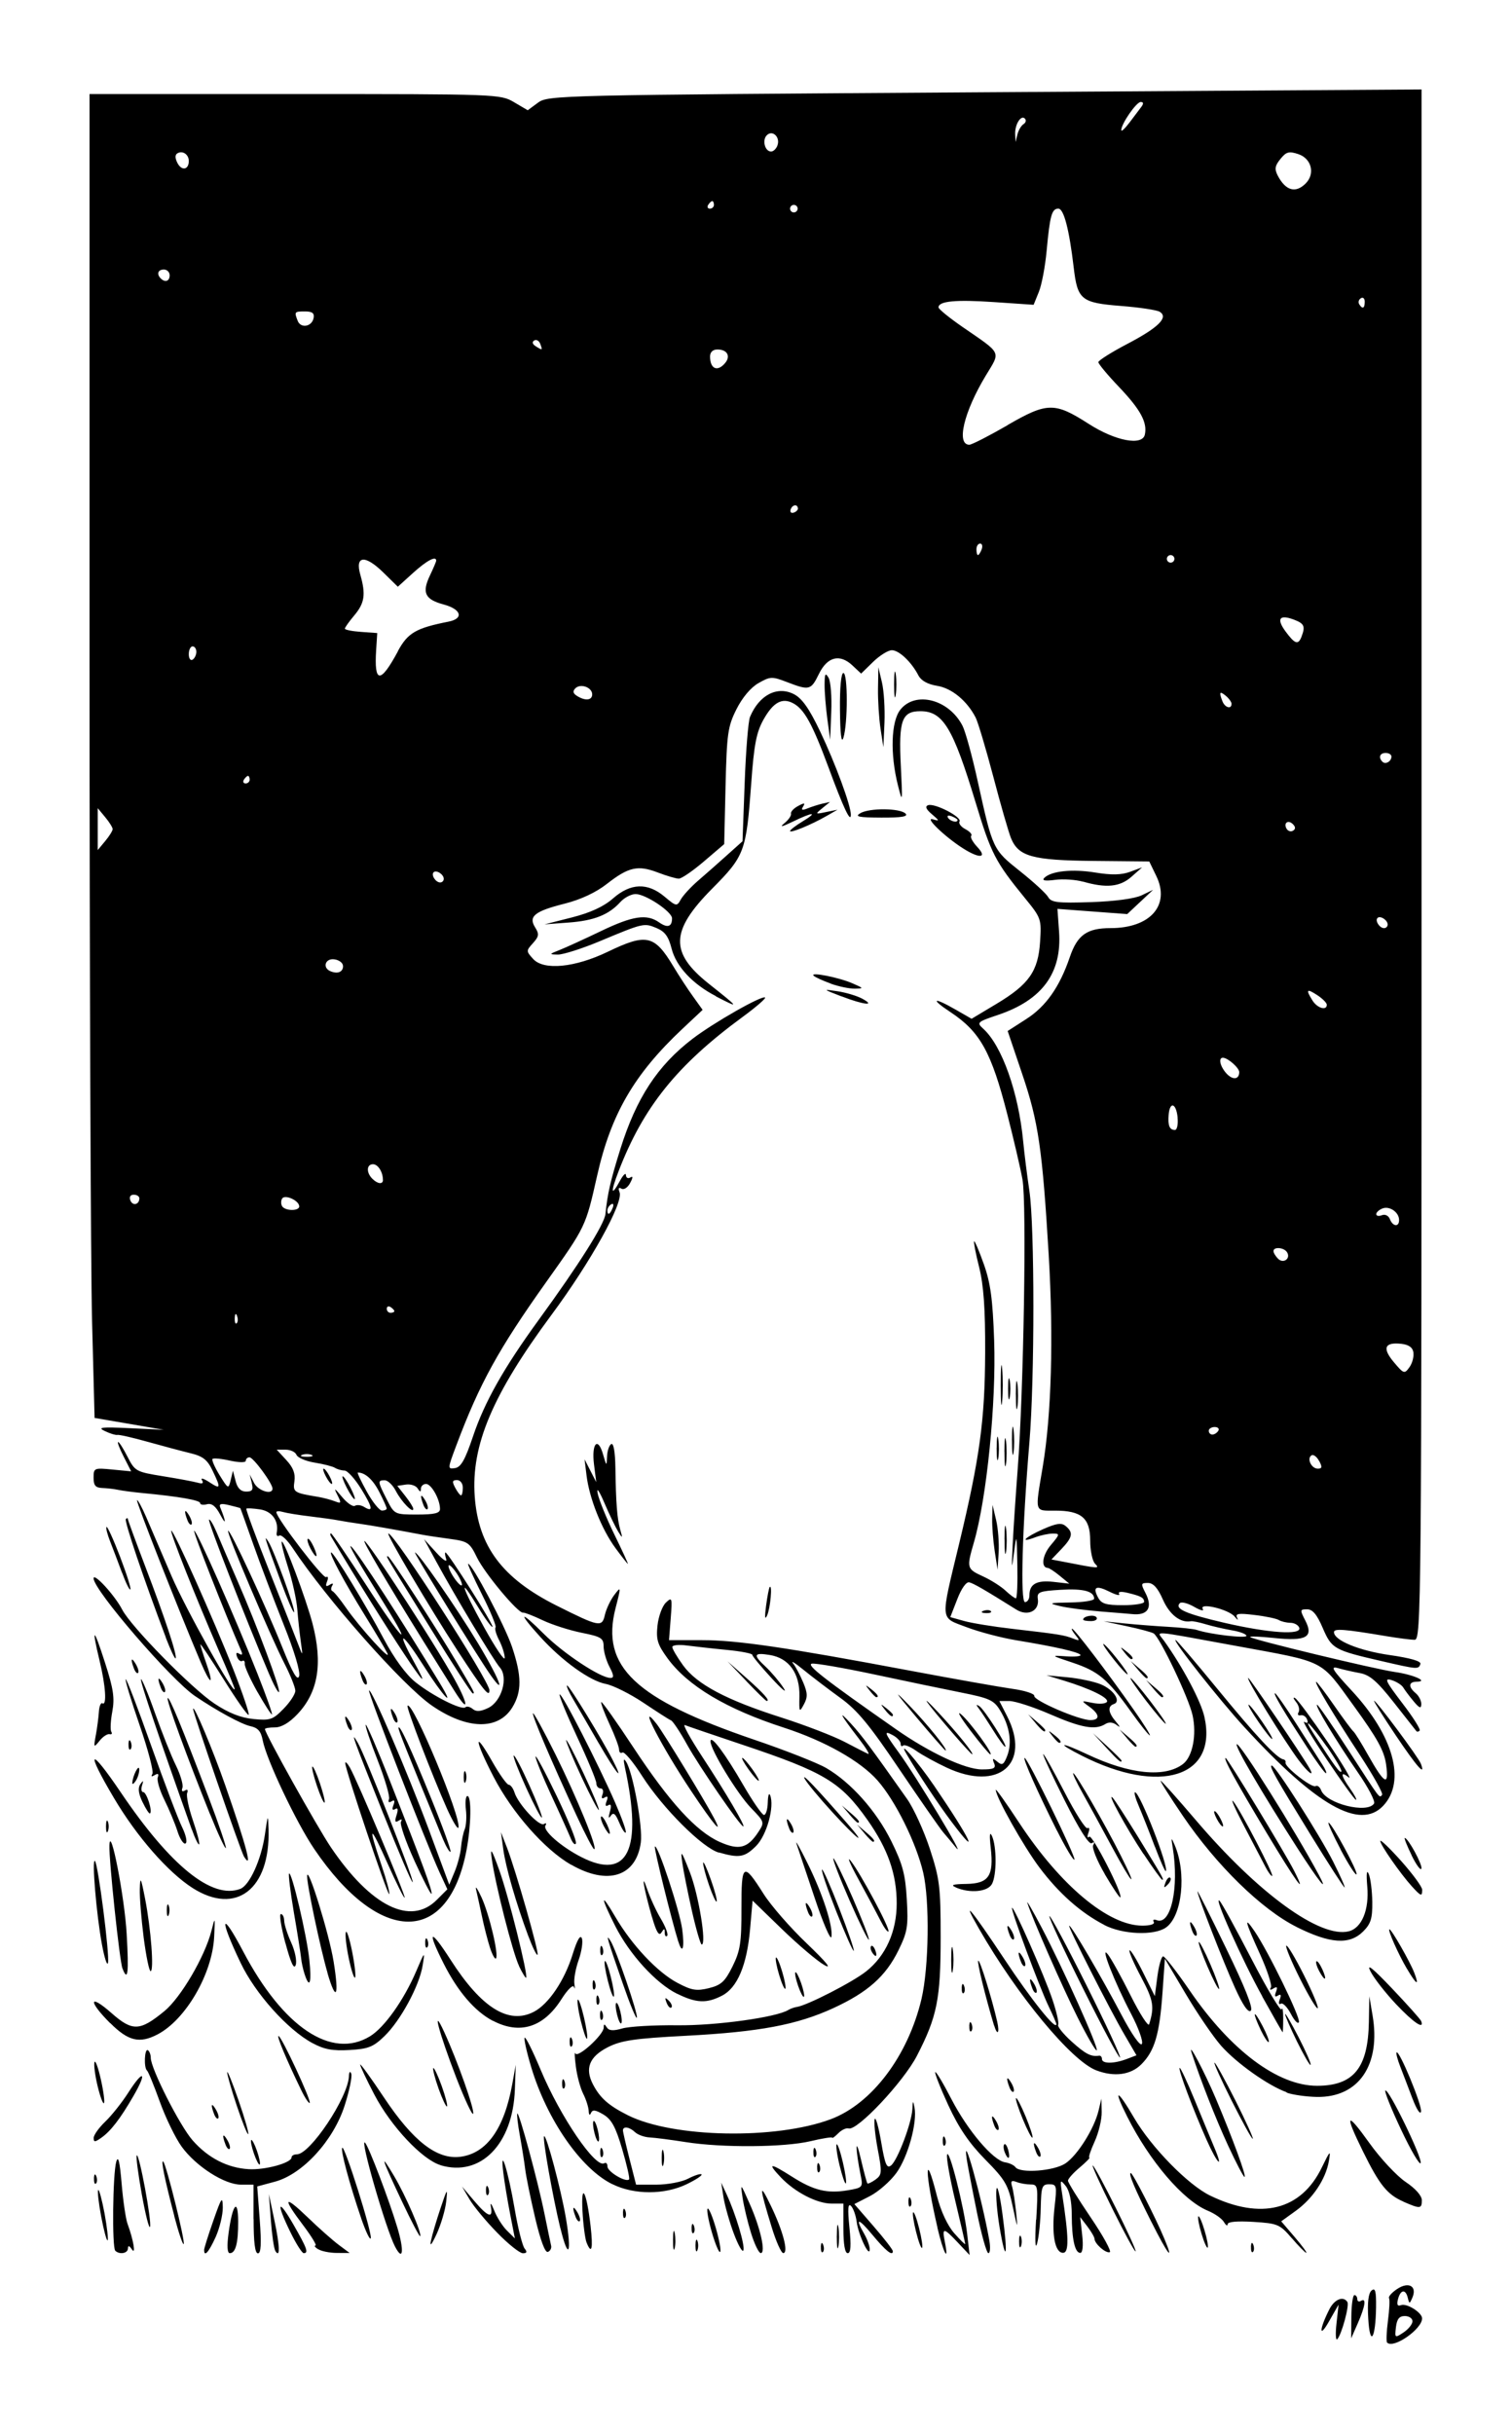 <?xml version="1.0" encoding="UTF-8" standalone="no"?>
<!-- Created with Inkscape (http://www.inkscape.org/) -->

<svg
   width="16.818mm"
   height="27.062mm"
   viewBox="0 0 16.818 27.062"
   version="1.1"
   id="svg5"
   inkscape:version="1.1.2 (b8e25be833, 2022-02-05)"
   sodipodi:docname="stars.svg"
   xmlns:inkscape="http://www.inkscape.org/namespaces/inkscape"
   xmlns:sodipodi="http://sodipodi.sourceforge.net/DTD/sodipodi-0.dtd"
   xmlns="http://www.w3.org/2000/svg"
   xmlns:svg="http://www.w3.org/2000/svg">
  <sodipodi:namedview
     id="namedview7"
     pagecolor="#ffffff"
     bordercolor="#666666"
     borderopacity="1.0"
     inkscape:pageshadow="2"
     inkscape:pageopacity="0.0"
     inkscape:pagecheckerboard="0"
     inkscape:document-units="mm"
     showgrid="false"
     fit-margin-top="1"
     fit-margin-left="1"
     fit-margin-bottom="1"
     fit-margin-right="1"
     inkscape:zoom="4.1877625"
     inkscape:cx="6.5667525"
     inkscape:cy="69.965763"
     inkscape:window-width="1920"
     inkscape:window-height="1017"
     inkscape:window-x="-8"
     inkscape:window-y="-8"
     inkscape:window-maximized="1"
     inkscape:current-layer="layer1" />
  <defs
     id="defs2" />
  <g
     inkscape:label="Layer 1"
     inkscape:groupmode="layer"
     id="layer1"
     transform="translate(-57.51,-155.031)">
    <path
       style="fill:#000000;stroke-width:0.042"
       d="m 72.939,181.079 c -0.011,-0.011 -0.007,-0.121 0.009,-0.243 0.016,-0.122 0.022,-0.236 0.012,-0.253 -0.009,-0.016 0.032,-0.062 0.092,-0.102 0.128,-0.084 0.222,-0.029 0.168,0.097 -0.031,0.072 -0.034,0.072 -0.051,0.003 -0.024,-0.101 -0.081,-0.093 -0.109,0.014 -0.016,0.061 -0.006,0.082 0.033,0.067 0.064,-0.025 0.235,0.083 0.235,0.147 0,0.119 -0.317,0.34 -0.388,0.27 z m 0.282,-0.238 c 0,-0.032 -0.038,-0.058 -0.085,-0.058 -0.062,0 -0.088,0.033 -0.099,0.124 -0.014,0.121 -0.012,0.122 0.085,0.058 0.054,-0.036 0.099,-0.092 0.099,-0.124 z m -0.845,0.023 0.023,-0.208 -0.109,0.191 c -0.111,0.194 -0.106,0.083 0.006,-0.138 0.057,-0.113 0.156,-0.153 0.201,-0.082 0.024,0.039 -0.065,0.366 -0.113,0.414 -0.017,0.017 -0.021,-0.062 -0.008,-0.177 z m 0.353,-0.053 c -0.011,-0.18 0.002,-0.283 0.037,-0.312 0.041,-0.034 0.052,0.006 0.05,0.184 -0.005,0.356 -0.068,0.45 -0.087,0.128 z m -0.188,-0.021 c 0.001,-0.132 0.017,-0.24 0.034,-0.24 0.017,-2e-5 0.032,0.02 0.032,0.045 0,0.025 0.019,0.033 0.042,0.019 0.061,-0.038 0.047,0.06 -0.037,0.251 l -0.073,0.166 0.002,-0.24 z m -13.749,-0.734 c -0.037,-0.037 -0.028,-0.852 0.011,-0.988 0.022,-0.075 0.039,-0.005 0.06,0.243 0.016,0.192 0.046,0.392 0.065,0.445 0.066,0.179 0.096,0.355 0.049,0.286 -0.029,-0.043 -0.043,-0.046 -0.044,-0.011 -6.86e-4,0.056 -0.094,0.072 -0.142,0.025 z m 0.988,-0.006 c 0,-0.019 0.046,-0.166 0.103,-0.328 0.091,-0.261 0.103,-0.277 0.105,-0.146 0.001,0.082 -0.035,0.229 -0.079,0.328 -0.076,0.167 -0.128,0.227 -0.128,0.146 z m 0.272,-0.186 c 0.043,-0.324 0.106,-0.402 0.107,-0.133 0.001,0.242 -0.028,0.353 -0.093,0.353 -0.028,0 -0.033,-0.079 -0.014,-0.22 z m 0.278,-0.161 v -0.381 h -0.14 c -0.183,0 -0.5,-0.203 -0.659,-0.422 -0.069,-0.095 -0.178,-0.319 -0.243,-0.499 -0.065,-0.18 -0.129,-0.337 -0.143,-0.348 -0.037,-0.031 -0.028,-0.249 0.01,-0.226 0.017,0.011 0.032,0.049 0.032,0.085 0,0.119 0.322,0.754 0.465,0.917 0.172,0.196 0.387,0.307 0.624,0.321 0.183,0.011 0.477,-0.07 0.477,-0.131 0,-0.019 0.026,-0.034 0.059,-0.034 0.147,0 0.569,-0.631 0.579,-0.868 0.002,-0.05 0.013,-0.062 0.026,-0.029 0.012,0.031 -0.021,0.191 -0.074,0.356 -0.125,0.39 -0.468,0.763 -0.775,0.845 l -0.197,0.053 0.028,0.372 c 0.02,0.267 0.014,0.372 -0.02,0.372 -0.033,0 -0.048,-0.123 -0.048,-0.381 z m 0.242,0.354 c -0.015,-0.024 -0.037,-0.175 -0.049,-0.337 l -0.022,-0.293 0.062,0.296 c 0.061,0.288 0.064,0.424 0.008,0.334 z m 0.168,-0.207 c -0.162,-0.331 -0.14,-0.386 0.034,-0.084 0.151,0.263 0.171,0.318 0.114,0.318 -0.018,0 -0.085,-0.105 -0.148,-0.234 z m 0.309,0.191 c -0.035,-0.023 -0.049,-0.041 -0.03,-0.042 0.018,-3.4e-4 -0.044,-0.102 -0.138,-0.227 -0.234,-0.309 -0.214,-0.342 0.052,-0.086 0.122,0.118 0.277,0.255 0.344,0.305 l 0.122,0.091 -0.143,-6.5e-4 c -0.079,-3.5e-4 -0.172,-0.019 -0.207,-0.042 z m 0.854,-0.032 c -0.103,-0.2 -0.395,-1.212 -0.333,-1.154 0.039,0.036 0.27,0.643 0.359,0.942 0.079,0.263 0.064,0.386 -0.026,0.212 z m 1.137,-0.153 c -0.123,-0.125 -0.261,-0.292 -0.307,-0.37 l -0.084,-0.143 0.135,0.159 c 0.154,0.181 0.212,0.201 0.186,0.064 -0.01,-0.052 0.006,-0.034 0.036,0.041 0.029,0.075 0.093,0.176 0.142,0.225 l 0.089,0.088 -0.052,-0.267 c -0.029,-0.147 -0.063,-0.353 -0.076,-0.458 -0.041,-0.328 0.052,-0.033 0.126,0.399 0.036,0.212 0.086,0.408 0.11,0.438 0.031,0.038 0.026,0.053 -0.019,0.053 -0.034,0 -0.163,-0.102 -0.285,-0.228 z m 0.423,-0.162 c -0.051,-0.217 -0.101,-0.46 -0.111,-0.542 -0.01,-0.082 -0.037,-0.251 -0.06,-0.378 -0.023,-0.126 -0.035,-0.236 -0.028,-0.243 0.019,-0.019 0.228,0.748 0.302,1.114 0.034,0.166 0.067,0.326 0.074,0.355 0.007,0.029 -0.01,0.06 -0.036,0.07 -0.031,0.011 -0.082,-0.127 -0.141,-0.376 z m 0.28,0.114 c -0.086,-0.355 -0.201,-1.004 -0.181,-1.024 0.024,-0.024 0.186,0.584 0.241,0.901 0.07,0.406 0.03,0.49 -0.059,0.123 z m 1.253,0.127 c 4.7e-4,-0.093 0.009,-0.126 0.019,-0.074 0.01,0.053 0.01,0.129 -8.55e-4,0.169 -0.011,0.041 -0.019,-0.003 -0.018,-0.096 z m 0.25,0.064 c 0,-0.058 0.01,-0.082 0.021,-0.053 0.012,0.029 0.012,0.077 0,0.106 -0.012,0.029 -0.021,0.005 -0.021,-0.053 z m 0.182,-0.147 c -0.038,-0.132 -0.06,-0.251 -0.047,-0.263 0.012,-0.012 0.054,0.086 0.092,0.218 0.038,0.132 0.06,0.251 0.047,0.263 -0.012,0.012 -0.054,-0.086 -0.092,-0.218 z m 0.245,0.016 c -0.049,-0.13 -0.1,-0.311 -0.115,-0.402 l -0.026,-0.166 0.059,0.127 c 0.101,0.218 0.207,0.57 0.188,0.625 -0.01,0.029 -0.057,-0.054 -0.106,-0.184 z m 0.191,-0.007 c -0.038,-0.122 -0.08,-0.298 -0.094,-0.392 -0.025,-0.168 -0.024,-0.167 0.078,0.064 0.119,0.266 0.183,0.55 0.124,0.55 -0.022,0 -0.07,-0.1 -0.108,-0.222 z m 0.23,-0.064 c -0.14,-0.455 -0.142,-0.515 -0.011,-0.243 0.137,0.282 0.201,0.529 0.139,0.529 -0.022,0 -0.08,-0.129 -0.128,-0.286 z m 0.546,0.219 c 0.002,-0.049 0.012,-0.059 0.026,-0.026 0.012,0.031 0.011,0.067 -0.003,0.081 -0.014,0.014 -0.024,-0.011 -0.022,-0.056 z m 0.178,-0.123 c 3.39e-4,-0.116 0.009,-0.159 0.018,-0.095 0.01,0.064 0.009,0.16 -5.76e-4,0.212 -0.01,0.052 -0.018,-5.8e-4 -0.018,-0.117 z m 0.073,-0.085 v -0.275 h -0.129 c -0.165,0 -0.409,-0.126 -0.567,-0.292 -0.155,-0.164 -0.123,-0.165 0.127,-0.006 0.239,0.152 0.389,0.188 0.616,0.15 0.167,-0.028 0.172,-0.034 0.146,-0.162 -0.06,-0.298 -0.062,-0.456 -0.002,-0.2 0.035,0.15 0.069,0.278 0.076,0.285 0.007,0.007 0.048,-0.012 0.091,-0.043 0.071,-0.052 0.073,-0.079 0.024,-0.336 -0.029,-0.154 -0.044,-0.304 -0.034,-0.335 0.011,-0.03 0.043,0.084 0.072,0.253 0.043,0.253 0.063,0.3 0.111,0.261 0.073,-0.06 0.228,-0.472 0.236,-0.624 0.005,-0.1 0.008,-0.103 0.024,-0.019 0.032,0.168 -0.073,0.549 -0.201,0.726 -0.068,0.094 -0.202,0.211 -0.296,0.259 l -0.172,0.088 0.214,0.247 c 0.118,0.136 0.214,0.26 0.214,0.277 0,0.06 -0.079,-0.003 -0.228,-0.183 -0.158,-0.19 -0.196,-0.192 -0.089,-0.007 0.033,0.058 0.06,0.134 0.06,0.169 -3.39e-4,0.104 -0.127,-0.162 -0.145,-0.304 -0.009,-0.072 -0.038,-0.153 -0.063,-0.178 -0.034,-0.034 -0.039,0.03 -0.018,0.239 0.021,0.203 0.015,0.286 -0.019,0.286 -0.031,0 -0.048,-0.098 -0.048,-0.275 z m 1.046,-0.011 c -0.141,-0.607 -0.145,-0.897 -0.005,-0.347 0.043,0.167 0.117,0.327 0.192,0.412 0.067,0.076 0.122,0.13 0.122,0.12 0,-0.011 -0.049,-0.222 -0.108,-0.469 -0.06,-0.248 -0.102,-0.482 -0.094,-0.522 0.019,-0.092 0.189,0.575 0.224,0.881 l 0.027,0.233 -0.13,-0.138 c -0.16,-0.17 -0.178,-0.171 -0.146,-0.011 0.05,0.251 -0.018,0.121 -0.083,-0.159 z m 0.439,-0.169 c -0.051,-0.25 -0.101,-0.512 -0.112,-0.582 -0.056,-0.376 0.167,0.424 0.251,0.9 0.013,0.076 0.008,0.138 -0.011,0.138 -0.02,0 -0.077,-0.205 -0.128,-0.455 z m 0.252,0.165 c -0.027,-0.162 -0.043,-0.349 -0.035,-0.416 0.008,-0.066 0.039,0.058 0.068,0.277 0.063,0.466 0.039,0.567 -0.033,0.139 z m 0.408,-0.081 c 0.022,-0.373 0.019,-0.392 -0.062,-0.392 -0.047,0 -0.118,-0.012 -0.158,-0.028 -0.056,-0.021 -0.067,-0.01 -0.048,0.053 0.013,0.044 0.033,0.176 0.045,0.292 0.019,0.187 0.015,0.179 -0.037,-0.065 -0.052,-0.248 -0.084,-0.303 -0.307,-0.529 -0.179,-0.182 -0.294,-0.351 -0.411,-0.604 -0.089,-0.193 -0.154,-0.359 -0.145,-0.368 0.009,-0.009 0.09,0.126 0.179,0.299 0.179,0.347 0.465,0.685 0.598,0.704 0.047,0.007 0.098,0.031 0.115,0.054 0.051,0.071 0.426,0.043 0.554,-0.041 0.134,-0.088 0.322,-0.387 0.37,-0.587 l 0.032,-0.134 0.003,0.148 c 0.002,0.082 -0.033,0.229 -0.078,0.328 -0.045,0.099 -0.072,0.18 -0.059,0.18 0.012,0 -0.036,0.049 -0.108,0.11 -0.072,0.06 -0.13,0.126 -0.13,0.146 0,0.02 0.114,0.204 0.253,0.409 0.139,0.205 0.234,0.379 0.212,0.386 -0.045,0.015 -0.168,-0.093 -0.17,-0.149 -5.17e-4,-0.019 -0.037,-0.081 -0.08,-0.138 l -0.079,-0.103 0.022,0.199 c 0.014,0.121 0.005,0.199 -0.021,0.199 -0.06,0 -0.094,-0.151 -0.095,-0.426 -3.81e-4,-0.15 -0.025,-0.265 -0.067,-0.318 -0.062,-0.077 -0.065,-0.072 -0.04,0.087 0.075,0.485 0.078,0.656 0.01,0.656 -0.091,0 -0.129,-0.206 -0.094,-0.51 0.027,-0.237 0.024,-0.252 -0.06,-0.252 -0.08,0 -0.089,0.026 -0.094,0.265 -0.003,0.146 -0.021,0.322 -0.04,0.392 -0.021,0.077 -0.026,-0.027 -0.012,-0.265 z m 0.849,-0.118 c -0.133,-0.267 -0.232,-0.485 -0.221,-0.485 0.028,0 0.496,0.936 0.477,0.955 -0.008,0.008 -0.124,-0.203 -0.256,-0.47 z m 0.433,0.145 c -0.188,-0.374 -0.26,-0.546 -0.23,-0.546 0.022,0 0.274,0.492 0.373,0.73 0.114,0.273 0.037,0.174 -0.143,-0.185 z m 1.106,0.276 c 0.002,-0.049 0.012,-0.059 0.026,-0.026 0.012,0.031 0.011,0.067 -0.003,0.081 -0.014,0.014 -0.024,-0.011 -0.022,-0.056 z m 0.455,-0.097 c -0.133,-0.155 -0.156,-0.165 -0.427,-0.182 -0.182,-0.011 -0.286,-0.002 -0.287,0.026 -7.06e-4,0.024 -0.019,0.013 -0.041,-0.024 -0.022,-0.038 -0.102,-0.094 -0.179,-0.126 -0.274,-0.113 -0.647,-0.549 -0.898,-1.048 -0.161,-0.32 -0.112,-0.31 0.078,0.016 0.191,0.327 0.601,0.746 0.846,0.864 0.566,0.274 1.011,0.162 1.241,-0.312 0.093,-0.191 0.101,-0.199 0.079,-0.072 -0.035,0.201 -0.178,0.416 -0.368,0.553 l -0.162,0.117 0.15,0.175 c 0.082,0.096 0.14,0.175 0.129,0.175 -0.012,0 -0.085,-0.074 -0.162,-0.164 z m -9.575,0.026 c 0.013,-0.064 0.061,-0.226 0.106,-0.36 0.075,-0.224 0.08,-0.23 0.063,-0.074 -0.01,0.093 -0.058,0.255 -0.106,0.36 -0.056,0.121 -0.079,0.148 -0.063,0.074 z m 1.73,0.021 c -0.016,-0.041 -0.037,-0.198 -0.045,-0.349 -0.018,-0.337 0.046,-0.218 0.09,0.166 0.029,0.255 0.012,0.324 -0.045,0.183 z m 3.665,-0.12 c -0.027,-0.108 -0.042,-0.205 -0.032,-0.215 0.01,-0.01 0.04,0.071 0.067,0.18 0.027,0.108 0.042,0.205 0.032,0.215 -0.01,0.01 -0.04,-0.071 -0.067,-0.18 z m 1.146,0.109 c 0,-0.058 0.01,-0.082 0.021,-0.053 0.012,0.029 0.012,0.077 0,0.106 -0.012,0.029 -0.021,0.005 -0.021,-0.053 z m 2.029,-0.088 c -0.029,-0.096 -0.044,-0.182 -0.035,-0.191 0.009,-0.01 0.041,0.061 0.069,0.156 0.029,0.096 0.044,0.182 0.035,0.191 -0.009,0.01 -0.041,-0.061 -0.069,-0.156 z m -11.425,-0.195 c -0.107,-0.407 -0.153,-0.633 -0.123,-0.605 0.034,0.032 0.248,0.896 0.227,0.917 -0.01,0.01 -0.057,-0.13 -0.105,-0.312 z m -0.813,0.009 c -0.029,-0.153 -0.044,-0.288 -0.034,-0.298 0.01,-0.011 0.042,0.107 0.071,0.261 0.028,0.154 0.043,0.288 0.034,0.298 -0.01,0.01 -0.042,-0.108 -0.071,-0.261 z m 2.891,0.015 c -0.131,-0.384 -0.232,-0.761 -0.21,-0.783 0.027,-0.027 0.335,0.951 0.317,1.006 -0.009,0.025 -0.056,-0.075 -0.107,-0.222 z m 0.459,-0.176 c -0.234,-0.494 -0.259,-0.573 -0.094,-0.295 0.131,0.22 0.315,0.646 0.291,0.671 -0.007,0.007 -0.096,-0.162 -0.197,-0.376 z m 3.216,0.285 c 0.002,-0.049 0.012,-0.059 0.026,-0.026 0.012,0.031 0.011,0.067 -0.003,0.081 -0.014,0.014 -0.024,-0.011 -0.022,-0.056 z m -6.115,-0.375 c -0.041,-0.228 -0.066,-0.422 -0.056,-0.432 0.027,-0.027 0.168,0.732 0.148,0.793 -0.01,0.029 -0.051,-0.134 -0.092,-0.361 z m 4.825,0.25 c -0.041,-0.106 -0.029,-0.134 0.021,-0.048 0.025,0.043 0.036,0.086 0.025,0.097 -0.011,0.011 -0.032,-0.011 -0.046,-0.049 z m 0.527,-0.044 c 0.002,-0.049 0.012,-0.059 0.026,-0.026 0.012,0.031 0.011,0.067 -0.003,0.081 -0.014,0.014 -0.024,-0.011 -0.022,-0.056 z m 3.175,-0.127 c 0.002,-0.049 0.012,-0.059 0.026,-0.026 0.012,0.031 0.011,0.067 -0.003,0.081 -0.014,0.014 -0.024,-0.011 -0.022,-0.056 z m 5.507,0.003 c -0.181,-0.079 -0.266,-0.184 -0.45,-0.557 -0.21,-0.426 -0.187,-0.455 0.072,-0.093 0.122,0.171 0.303,0.364 0.402,0.431 0.108,0.072 0.18,0.153 0.18,0.203 0,0.097 -0.018,0.098 -0.204,0.017 z m -10.206,-0.13 c 0.002,-0.049 0.012,-0.059 0.026,-0.026 0.012,0.031 0.011,0.067 -0.003,0.081 -0.014,0.014 -0.024,-0.011 -0.022,-0.056 z m 1.404,-0.065 c -0.348,-0.172 -0.725,-0.716 -0.9,-1.299 -0.051,-0.17 -0.084,-0.318 -0.073,-0.329 0.011,-0.011 0.091,0.15 0.178,0.358 0.219,0.523 0.611,1.097 0.707,1.038 0.02,-0.012 0.036,0.004 0.036,0.037 0,0.057 0.204,0.179 0.24,0.143 0.01,-0.01 -0.025,-0.161 -0.076,-0.335 -0.073,-0.249 -0.119,-0.333 -0.21,-0.387 -0.089,-0.053 -0.121,-0.056 -0.138,-0.016 -0.013,0.031 -0.023,0.022 -0.025,-0.023 -0.002,-0.042 -0.029,-0.128 -0.061,-0.191 -0.032,-0.063 -0.069,-0.2 -0.082,-0.305 -0.014,-0.105 -0.016,-0.17 -0.005,-0.144 0.025,0.056 0.314,-0.207 0.315,-0.287 5.03e-4,-0.043 0.008,-0.044 0.034,-0.003 0.024,0.038 0.071,0.042 0.174,0.012 0.077,-0.022 0.353,-0.038 0.612,-0.035 0.426,0.005 1.1,-0.088 1.233,-0.17 0.023,-0.014 0.066,-0.03 0.096,-0.034 0.117,-0.018 0.62,-0.276 0.771,-0.396 0.217,-0.172 0.339,-0.443 0.339,-0.755 0,-0.326 -0.098,-0.606 -0.325,-0.928 -0.298,-0.422 -0.478,-0.531 -1.39,-0.836 -0.326,-0.109 -0.615,-0.208 -0.642,-0.219 -0.027,-0.011 0.06,0.147 0.194,0.352 0.262,0.399 0.483,0.775 0.457,0.775 -0.033,0 -0.49,-0.665 -0.626,-0.91 -0.077,-0.14 -0.158,-0.261 -0.178,-0.269 -0.021,-0.008 -0.159,-0.097 -0.307,-0.196 -0.148,-0.099 -0.336,-0.193 -0.418,-0.209 -0.178,-0.033 -0.486,-0.255 -0.732,-0.526 -0.252,-0.278 -0.225,-0.298 0.043,-0.03 0.216,0.216 0.628,0.489 0.74,0.489 0.041,3e-4 0.039,-0.029 -0.011,-0.124 -0.036,-0.069 -0.065,-0.171 -0.065,-0.227 0,-0.091 -0.028,-0.108 -0.243,-0.151 -0.134,-0.027 -0.329,-0.089 -0.434,-0.139 -0.105,-0.05 -0.203,-0.088 -0.219,-0.085 -0.053,0.011 -0.426,-0.435 -0.513,-0.614 -0.08,-0.165 -0.101,-0.179 -0.301,-0.206 -0.118,-0.016 -0.253,-0.036 -0.3,-0.045 -0.295,-0.056 -0.593,-0.108 -0.71,-0.124 -0.075,-0.01 -0.176,-0.027 -0.225,-0.036 -0.049,-0.01 -0.192,-0.03 -0.318,-0.045 -0.126,-0.015 -0.262,-0.037 -0.303,-0.049 -0.041,-0.012 -0.074,-0.011 -0.074,0.002 0,0.065 0.519,0.742 0.553,0.722 0.022,-0.013 0.027,0.008 0.011,0.048 -0.02,0.053 -0.013,0.063 0.028,0.038 0.036,-0.022 0.046,-0.018 0.028,0.011 -0.015,0.025 -0.014,0.052 0.004,0.059 0.018,0.008 0.085,0.09 0.15,0.184 0.154,0.222 0.515,0.618 0.459,0.504 -0.024,-0.049 -0.137,-0.239 -0.251,-0.423 -0.224,-0.362 -0.403,-0.695 -0.372,-0.695 0.029,0 0.38,0.575 0.585,0.961 0.116,0.218 0.247,0.397 0.352,0.481 0.193,0.154 0.518,0.317 0.556,0.279 0.014,-0.014 0.051,-0.006 0.081,0.019 0.039,0.033 0.088,0.029 0.172,-0.011 0.15,-0.072 0.227,-0.339 0.13,-0.45 -0.071,-0.082 -0.496,-0.789 -0.705,-1.173 l -0.138,-0.254 0.135,0.148 c 0.074,0.082 0.124,0.115 0.111,0.074 -0.013,-0.041 -0.017,-0.074 -0.008,-0.074 0.028,0 0.541,0.81 0.523,0.827 -0.009,0.009 -0.081,-0.088 -0.158,-0.216 -0.23,-0.379 -0.189,-0.237 0.062,0.217 0.128,0.231 0.232,0.386 0.232,0.344 0,-0.042 -0.028,-0.13 -0.062,-0.196 -0.034,-0.066 -0.052,-0.13 -0.04,-0.142 0.012,-0.012 -0.055,-0.177 -0.15,-0.365 -0.095,-0.189 -0.164,-0.343 -0.155,-0.343 0.045,0 0.41,0.691 0.488,0.923 0.109,0.324 0.11,0.499 0.004,0.673 -0.157,0.257 -0.506,0.249 -0.896,-0.02 -0.325,-0.225 -1.173,-1.185 -1.55,-1.754 -0.058,-0.088 -0.124,-0.149 -0.146,-0.136 -0.022,0.014 -0.035,-0.001 -0.029,-0.032 0.025,-0.131 -0.052,-0.239 -0.187,-0.259 -0.075,-0.011 -0.143,-0.015 -0.151,-0.008 -0.008,0.007 0.109,0.324 0.26,0.704 0.151,0.38 0.296,0.748 0.322,0.818 0.046,0.122 0.047,0.12 0.024,-0.042 -0.013,-0.093 -0.031,-0.255 -0.039,-0.36 -0.008,-0.105 -0.054,-0.314 -0.102,-0.464 -0.048,-0.15 -0.08,-0.28 -0.071,-0.289 0.023,-0.023 0.27,0.634 0.342,0.91 0.116,0.445 0.063,0.763 -0.166,1.006 -0.092,0.098 -0.18,0.149 -0.252,0.149 -0.061,0 -0.111,0.008 -0.111,0.019 0,0.048 0.582,1.09 0.734,1.315 0.445,0.657 0.887,0.876 1.178,0.583 l 0.117,-0.117 -0.088,-0.191 c -0.147,-0.319 -0.8,-2.002 -0.783,-2.019 0.026,-0.026 0.427,0.906 0.666,1.549 l 0.226,0.61 0.06,-0.144 c 0.033,-0.079 0.065,-0.201 0.071,-0.271 0.006,-0.07 0.024,-0.16 0.041,-0.201 0.017,-0.041 0.023,-0.141 0.013,-0.222 -0.009,-0.081 -0.002,-0.148 0.017,-0.148 0.047,0 0.042,0.325 -0.009,0.597 -0.201,1.069 -0.966,1.066 -1.694,-0.007 -0.201,-0.296 -0.533,-0.996 -0.574,-1.21 -0.019,-0.1 -0.053,-0.139 -0.138,-0.157 -0.098,-0.021 -0.37,-0.169 -0.614,-0.334 -0.267,-0.18 -1.129,-1.18 -1.129,-1.309 0,-0.069 0.236,0.189 0.318,0.347 0.098,0.19 0.773,0.877 1.026,1.045 0.158,0.105 0.292,0.158 0.434,0.172 0.186,0.018 0.216,0.008 0.335,-0.114 0.072,-0.073 0.131,-0.164 0.131,-0.2 0,-0.037 -0.055,-0.174 -0.122,-0.305 -0.161,-0.315 -0.645,-1.454 -0.626,-1.474 0.021,-0.021 0.414,0.824 0.605,1.3 0.113,0.282 0.166,0.373 0.185,0.317 0.016,-0.047 -0.052,-0.277 -0.174,-0.58 -0.11,-0.277 -0.263,-0.679 -0.338,-0.893 -0.076,-0.215 -0.139,-0.392 -0.141,-0.395 -0.002,-0.003 -0.058,-0.018 -0.125,-0.034 -0.091,-0.022 -0.116,-0.015 -0.099,0.026 0.066,0.161 0.067,0.207 0.002,0.084 -0.052,-0.099 -0.096,-0.134 -0.15,-0.12 -0.042,0.011 -0.076,0.005 -0.076,-0.013 0,-0.032 -0.236,-0.073 -0.635,-0.111 -0.105,-0.01 -0.229,-0.026 -0.275,-0.036 -0.047,-0.01 -0.128,-0.019 -0.18,-0.021 -0.074,-0.003 -0.095,-0.028 -0.095,-0.114 0,-0.108 0.006,-0.111 0.209,-0.091 l 0.209,0.02 -0.083,-0.163 c -0.046,-0.09 -0.074,-0.163 -0.062,-0.163 0.012,0 0.059,0.074 0.105,0.165 0.082,0.16 0.095,0.167 0.392,0.215 0.169,0.027 0.344,0.06 0.387,0.072 0.055,0.016 0.07,0.007 0.048,-0.029 -0.017,-0.028 0.018,-0.018 0.079,0.021 0.131,0.086 0.135,0.073 0.039,-0.127 -0.057,-0.119 -0.107,-0.159 -0.243,-0.192 -0.095,-0.023 -0.309,-0.08 -0.477,-0.127 -0.168,-0.047 -0.32,-0.082 -0.339,-0.077 -0.018,0.004 -0.081,-0.015 -0.139,-0.043 -0.087,-0.041 -0.039,-0.047 0.275,-0.032 l 0.381,0.018 -0.385,-0.066 -0.385,-0.066 -0.028,-1.08 c -0.015,-0.594 -0.028,-3.906 -0.028,-7.36 v -6.28 h 2.284 c 2.257,0 2.285,0.001 2.437,0.09 l 0.153,0.09 0.114,-0.084 c 0.112,-0.083 0.213,-0.085 4.971,-0.116 l 4.857,-0.031 v 8.619 c 0,8.3 -0.003,8.619 -0.077,8.619 -0.042,0 -0.18,-0.018 -0.307,-0.039 -0.476,-0.08 -0.59,-0.089 -0.59,-0.046 0,0.092 0.279,0.206 0.621,0.255 0.23,0.033 0.351,0.068 0.34,0.099 -0.021,0.062 -0.029,0.061 -0.432,-0.032 -0.529,-0.122 -0.554,-0.136 -0.654,-0.368 -0.064,-0.15 -0.113,-0.208 -0.174,-0.208 -0.08,0 -0.081,0.007 -0.021,0.123 0.097,0.187 0.013,0.234 -0.347,0.196 -0.157,-0.017 -0.276,-0.021 -0.265,-0.01 0.032,0.03 1.389,0.357 1.609,0.388 0.205,0.029 0.382,0.107 0.243,0.108 -0.091,8e-4 -0.096,0.057 -0.011,0.128 0.035,0.029 0.063,0.084 0.062,0.122 -0.001,0.053 -0.021,0.045 -0.086,-0.033 -0.047,-0.056 -0.098,-0.125 -0.115,-0.153 -0.017,-0.028 -0.075,-0.065 -0.13,-0.082 -0.085,-0.026 -0.066,0.012 0.118,0.254 0.12,0.156 0.208,0.295 0.195,0.308 -0.013,0.013 -0.029,0.015 -0.037,0.005 -0.008,-0.01 -0.121,-0.153 -0.251,-0.319 -0.186,-0.236 -0.267,-0.306 -0.378,-0.326 -0.077,-0.014 -0.188,-0.039 -0.246,-0.056 -0.086,-0.024 -0.056,0.023 0.154,0.249 0.468,0.502 0.608,1.011 0.353,1.282 -0.258,0.275 -0.742,9.3e-4 -1.544,-0.873 -0.279,-0.304 -0.805,-0.97 -0.766,-0.97 0.011,0 0.219,0.243 0.462,0.54 0.432,0.527 0.663,0.774 0.735,0.787 0.02,0.004 0.031,0.02 0.026,0.036 -0.015,0.045 0.294,0.287 0.335,0.262 0.019,-0.012 0.047,0.009 0.061,0.046 0.057,0.15 0.516,0.264 0.589,0.147 0.015,-0.025 -0.067,-0.182 -0.183,-0.349 -0.242,-0.351 -0.482,-0.749 -0.451,-0.749 0.012,0 0.166,0.224 0.343,0.497 0.372,0.575 0.346,0.54 0.38,0.506 0.015,-0.015 -0.096,-0.213 -0.245,-0.441 -0.297,-0.452 -0.514,-0.817 -0.488,-0.817 0.009,0 0.1,0.119 0.201,0.265 0.101,0.146 0.197,0.274 0.212,0.286 0.016,0.012 0.09,0.131 0.165,0.265 0.182,0.324 0.234,0.351 0.2,0.105 -0.021,-0.153 -0.097,-0.291 -0.359,-0.652 -0.381,-0.525 -0.297,-0.482 -1.321,-0.67 -0.968,-0.177 -0.873,-0.17 -0.791,-0.056 0.21,0.293 0.411,0.672 0.45,0.848 0.148,0.668 -0.494,0.871 -1.363,0.431 -0.294,-0.149 -0.246,-0.16 0.061,-0.015 0.47,0.222 0.861,0.262 1.064,0.107 0.106,-0.081 0.154,-0.324 0.106,-0.542 -0.042,-0.192 -0.363,-0.866 -0.433,-0.91 -0.023,-0.014 -0.157,-0.05 -0.299,-0.08 l -0.257,-0.055 0.233,0.024 c 0.128,0.013 0.347,0.03 0.487,0.038 0.14,0.008 0.283,0.023 0.318,0.035 0.146,0.049 0.55,0.096 0.55,0.065 0,-0.019 -0.071,-0.046 -0.159,-0.061 -0.087,-0.015 -0.218,-0.045 -0.291,-0.067 -0.073,-0.022 -0.149,-0.038 -0.169,-0.034 -0.116,0.02 -0.236,-0.074 -0.31,-0.241 -0.057,-0.13 -0.107,-0.185 -0.167,-0.185 -0.078,0 -0.08,0.009 -0.027,0.111 0.085,0.164 0.026,0.255 -0.152,0.235 -0.014,-0.002 -0.167,-0.014 -0.339,-0.028 -0.172,-0.014 -0.38,-0.041 -0.461,-0.061 -0.133,-0.032 -0.121,-0.036 0.116,-0.04 0.146,-0.002 0.265,-0.021 0.265,-0.042 0,-0.083 -0.119,-0.114 -0.372,-0.099 -0.24,0.015 -0.265,0.025 -0.254,0.103 0.019,0.131 -0.112,0.196 -0.238,0.118 -0.353,-0.221 -0.476,-0.292 -0.525,-0.304 -0.033,-0.008 -0.087,0.068 -0.133,0.187 l -0.078,0.2 0.154,0.043 c 0.085,0.024 0.326,0.063 0.535,0.087 0.521,0.06 0.58,0.07 0.677,0.108 0.075,0.029 0.078,0.025 0.027,-0.038 -0.032,-0.039 -0.049,-0.071 -0.038,-0.071 0.024,0 0.398,0.49 0.685,0.9 0.111,0.157 0.191,0.286 0.18,0.286 -0.012,0 -0.107,-0.119 -0.211,-0.265 -0.26,-0.363 -0.362,-0.448 -0.649,-0.544 -0.244,-0.081 -0.245,-0.082 -0.071,-0.07 0.097,0.007 0.168,-8.1e-4 0.159,-0.016 -0.02,-0.032 -0.278,-0.091 -0.716,-0.163 -0.163,-0.027 -0.411,-0.092 -0.55,-0.145 -0.3,-0.114 -0.295,-0.05 -0.082,-0.934 0.228,-0.95 0.285,-1.37 0.288,-2.117 0.002,-0.49 -0.017,-0.753 -0.067,-0.952 -0.038,-0.151 -0.063,-0.281 -0.056,-0.288 0.007,-0.007 0.056,0.107 0.108,0.254 0.075,0.21 0.099,0.391 0.115,0.848 0.024,0.694 -0.082,1.754 -0.226,2.249 -0.082,0.282 -0.079,0.292 0.102,0.375 0.088,0.04 0.201,0.112 0.251,0.159 0.05,0.047 0.102,0.085 0.115,0.085 0.013,0 0.02,-0.167 0.016,-0.37 -0.007,-0.352 -0.008,-0.359 -0.037,-0.138 -0.026,0.203 -0.028,0.192 -0.015,-0.085 0.008,-0.175 0.034,-0.556 0.056,-0.847 0.066,-0.853 0.101,-2.955 0.053,-3.217 -0.023,-0.128 -0.099,-0.453 -0.168,-0.722 -0.178,-0.695 -0.303,-0.92 -0.63,-1.137 -0.233,-0.154 -0.196,-0.174 0.056,-0.029 l 0.176,0.101 0.277,-0.166 c 0.362,-0.217 0.464,-0.363 0.485,-0.692 0.016,-0.25 0.012,-0.263 -0.168,-0.483 -0.331,-0.406 -0.377,-0.495 -0.55,-1.067 -0.251,-0.828 -0.362,-1.012 -0.614,-1.012 -0.206,0 -0.243,0.103 -0.217,0.611 0.02,0.406 0.019,0.416 -0.032,0.214 -0.088,-0.348 -0.077,-0.71 0.026,-0.841 0.167,-0.212 0.54,-0.117 0.692,0.178 0.032,0.062 0.109,0.341 0.17,0.621 0.167,0.755 0.167,0.755 0.471,0.997 0.15,0.119 0.29,0.248 0.312,0.287 0.034,0.06 0.103,0.068 0.476,0.056 0.266,-0.009 0.487,-0.039 0.564,-0.076 l 0.127,-0.061 -0.144,0.135 -0.144,0.135 -0.388,-0.029 -0.388,-0.029 0.018,0.254 c 0.033,0.459 -0.188,0.76 -0.679,0.925 -0.232,0.078 -0.24,0.085 -0.165,0.153 0.209,0.189 0.393,0.71 0.445,1.254 0.012,0.128 0.043,0.376 0.069,0.55 0.059,0.398 0.059,2.092 2.54e-4,2.794 -0.08,0.955 -0.103,1.778 -0.049,1.778 0.027,0 0.049,-0.034 0.049,-0.076 0,-0.125 0.081,-0.17 0.268,-0.149 l 0.176,0.02 -0.106,-0.087 c -0.058,-0.048 -0.118,-0.087 -0.133,-0.088 -0.08,-0.003 -0.062,-0.142 0.033,-0.254 0.102,-0.121 0.103,-0.128 0.022,-0.128 -0.047,0 -0.135,0.019 -0.194,0.041 -0.185,0.07 -0.119,0.001 0.084,-0.089 0.152,-0.067 0.206,-0.075 0.254,-0.035 0.087,0.072 0.076,0.125 -0.049,0.256 l -0.11,0.115 0.131,0.025 c 0.405,0.079 0.408,0.079 0.353,0.021 -0.029,-0.03 -0.053,-0.146 -0.053,-0.256 0,-0.25 -0.097,-0.333 -0.39,-0.333 -0.233,0 -0.225,0.03 -0.138,-0.487 0.097,-0.577 0.121,-1.433 0.067,-2.349 -0.071,-1.186 -0.114,-1.486 -0.296,-2.021 l -0.161,-0.476 0.207,-0.133 c 0.219,-0.14 0.371,-0.357 0.484,-0.688 0.084,-0.247 0.191,-0.323 0.453,-0.323 0.444,0 0.668,-0.256 0.508,-0.582 l -0.077,-0.159 -0.618,-0.006 c -0.686,-0.007 -0.837,-0.049 -0.921,-0.256 -0.026,-0.065 -0.115,-0.372 -0.196,-0.682 -0.082,-0.31 -0.17,-0.605 -0.196,-0.656 -0.096,-0.187 -0.266,-0.327 -0.429,-0.353 -0.105,-0.017 -0.178,-0.058 -0.208,-0.116 -0.077,-0.149 -0.215,-0.28 -0.295,-0.28 -0.042,0 -0.136,0.059 -0.209,0.13 l -0.133,0.13 -0.097,-0.091 c -0.141,-0.132 -0.279,-0.097 -0.373,0.096 -0.088,0.18 -0.106,0.185 -0.353,0.09 -0.169,-0.065 -0.187,-0.064 -0.319,0.011 -0.086,0.049 -0.18,0.161 -0.245,0.291 -0.096,0.191 -0.107,0.27 -0.121,0.855 l -0.015,0.644 -0.225,0.192 c -0.123,0.105 -0.249,0.192 -0.28,0.192 -0.03,0 -0.136,-0.031 -0.235,-0.069 -0.221,-0.084 -0.324,-0.061 -0.567,0.129 -0.12,0.094 -0.29,0.173 -0.464,0.217 -0.338,0.085 -0.409,0.142 -0.332,0.265 0.047,0.075 0.043,0.1 -0.024,0.175 -0.077,0.085 -0.077,0.089 0.002,0.176 0.118,0.13 0.465,0.096 0.832,-0.081 0.428,-0.206 0.517,-0.186 0.726,0.161 0.063,0.105 0.162,0.257 0.221,0.338 l 0.106,0.148 -0.226,0.212 c -0.536,0.504 -0.794,0.948 -0.948,1.634 -0.128,0.567 -0.124,0.559 -0.567,1.182 -0.529,0.744 -0.74,1.126 -0.998,1.813 -0.099,0.263 -0.099,0.267 -0.015,0.254 0.066,-0.01 0.112,-0.092 0.2,-0.353 0.128,-0.381 0.341,-0.759 0.727,-1.29 0.453,-0.622 0.734,-1.068 0.746,-1.182 0.023,-0.229 0.057,-0.374 0.166,-0.723 0.177,-0.566 0.414,-0.928 0.801,-1.224 0.235,-0.18 0.779,-0.49 0.809,-0.46 0.01,0.01 -0.103,0.108 -0.252,0.217 -0.729,0.535 -1.103,1.001 -1.377,1.712 -0.093,0.241 -0.085,0.292 0.016,0.106 0.035,-0.064 0.064,-0.091 0.065,-0.061 9.32e-4,0.03 0.023,0.043 0.048,0.027 0.032,-0.02 0.032,-8.5e-4 -0.002,0.062 -0.027,0.051 -0.07,0.078 -0.096,0.062 -0.031,-0.019 -0.038,-0.005 -0.021,0.04 0.045,0.116 -0.321,0.775 -0.757,1.363 -0.656,0.886 -0.895,1.449 -0.854,2.019 0.04,0.555 0.307,0.911 0.909,1.213 0.479,0.24 0.507,0.245 0.539,0.103 0.015,-0.065 0.062,-0.164 0.104,-0.22 0.076,-0.1 0.077,-0.097 0.014,0.148 -0.166,0.648 0.216,1.009 1.543,1.461 0.345,0.117 0.705,0.259 0.801,0.315 0.276,0.161 0.558,0.478 0.724,0.814 0.126,0.255 0.156,0.368 0.172,0.646 0.017,0.301 0.008,0.361 -0.093,0.567 -0.141,0.288 -0.341,0.466 -0.723,0.642 -0.404,0.186 -0.823,0.265 -1.641,0.308 -0.575,0.03 -0.72,0.052 -0.868,0.127 -0.206,0.105 -0.258,0.235 -0.166,0.413 0.079,0.152 0.174,0.236 0.389,0.344 0.502,0.251 1.643,0.273 2.255,0.044 0.458,-0.171 0.86,-0.704 1.01,-1.336 0.083,-0.352 0.093,-1.094 0.019,-1.408 -0.079,-0.333 -0.309,-0.797 -0.507,-1.022 -0.191,-0.217 -0.587,-0.44 -1.042,-0.588 -0.64,-0.207 -1.07,-0.464 -1.295,-0.772 -0.111,-0.153 -0.128,-0.207 -0.111,-0.364 0.011,-0.101 0.053,-0.216 0.093,-0.254 0.069,-0.066 0.072,-0.056 0.054,0.174 l -0.019,0.243 h 0.363 c 0.394,1e-5 0.933,0.079 2.311,0.338 0.489,0.092 1.003,0.183 1.143,0.203 0.14,0.019 0.25,0.055 0.246,0.079 -0.01,0.051 0.497,0.269 0.623,0.269 0.111,0 0.106,-0.064 -0.011,-0.149 -0.095,-0.069 -0.094,-0.069 0.038,-0.042 0.073,0.015 0.144,0.01 0.158,-0.012 0.026,-0.043 -0.184,-0.146 -0.482,-0.237 l -0.191,-0.058 0.233,0.022 c 0.128,0.012 0.295,0.047 0.371,0.078 0.144,0.059 0.231,0.191 0.145,0.22 -0.071,0.024 -0.062,0.095 0.024,0.196 0.049,0.058 0.053,0.071 0.009,0.037 -0.042,-0.032 -0.087,-0.036 -0.127,-0.011 -0.111,0.07 -0.267,0.042 -0.612,-0.108 -0.186,-0.081 -0.391,-0.148 -0.456,-0.148 H 68.626 l 0.086,0.168 c 0.27,0.529 -0.095,0.841 -0.67,0.573 -0.124,-0.058 -0.279,-0.143 -0.343,-0.189 -0.065,-0.046 -0.13,-0.071 -0.144,-0.057 -0.015,0.015 -0.027,0.005 -0.027,-0.021 0,-0.026 -0.04,-0.07 -0.09,-0.096 -0.102,-0.055 -0.091,-0.025 0.068,0.193 0.191,0.26 0.769,1.22 0.637,1.058 -0.038,-0.047 -0.101,-0.123 -0.141,-0.169 -0.04,-0.047 -0.26,-0.364 -0.49,-0.704 -0.331,-0.491 -0.467,-0.656 -0.656,-0.792 -0.131,-0.095 -0.315,-0.235 -0.408,-0.311 -0.093,-0.076 -0.146,-0.109 -0.117,-0.072 0.029,0.036 0.079,0.132 0.113,0.212 0.05,0.119 0.051,0.164 0.007,0.245 -0.05,0.093 -0.053,0.086 -0.049,-0.093 0.005,-0.253 -0.116,-0.422 -0.328,-0.457 -0.183,-0.03 -0.192,-0.003 -0.044,0.134 0.06,0.057 0.148,0.16 0.194,0.23 0.046,0.07 -0.013,0.022 -0.131,-0.106 -0.118,-0.128 -0.215,-0.245 -0.215,-0.26 -2.54e-4,-0.015 -0.129,-0.04 -0.286,-0.055 -0.157,-0.015 -0.357,-0.038 -0.445,-0.049 -0.087,-0.012 -0.159,-0.004 -0.159,0.017 0,0.021 0.054,0.113 0.12,0.204 0.153,0.211 0.48,0.385 1.096,0.581 0.262,0.084 0.576,0.205 0.699,0.269 0.122,0.064 0.241,0.125 0.263,0.134 0.022,0.009 -0.024,-0.067 -0.103,-0.169 -0.207,-0.269 -0.242,-0.335 -0.086,-0.165 0.123,0.135 0.218,0.262 0.622,0.835 0.074,0.105 0.188,0.355 0.254,0.556 0.109,0.334 0.12,0.42 0.12,0.98 0,0.688 -0.039,0.884 -0.264,1.32 -0.149,0.289 -0.666,0.839 -0.76,0.808 -0.025,-0.008 -0.077,0.015 -0.114,0.053 -0.038,0.038 -0.068,0.06 -0.068,0.05 0,-0.01 -0.11,0.007 -0.243,0.039 -0.295,0.069 -0.981,0.074 -1.386,0.01 -0.163,-0.026 -0.344,-0.049 -0.402,-0.052 -0.058,-0.003 -0.131,-0.029 -0.162,-0.058 -0.062,-0.059 -0.134,-0.07 -0.135,-0.021 -2.11e-4,0.018 0.033,0.16 0.073,0.318 l 0.073,0.286 h 0.226 c 0.124,0 0.284,-0.03 0.354,-0.067 0.071,-0.037 0.138,-0.058 0.148,-0.047 0.011,0.011 -0.064,0.06 -0.165,0.109 -0.246,0.119 -0.585,0.119 -0.825,1.2e-4 z m 4.248,-4.679 c -0.022,-0.058 -0.016,-0.061 0.037,-0.017 0.053,0.044 0.071,0.034 0.11,-0.068 0.055,-0.145 0.026,-0.33 -0.08,-0.503 -0.069,-0.114 -0.118,-0.136 -0.434,-0.199 -0.196,-0.039 -0.632,-0.13 -0.97,-0.202 -0.338,-0.072 -0.647,-0.125 -0.688,-0.119 -0.07,0.011 0.131,0.168 0.935,0.73 0.372,0.26 0.769,0.446 0.954,0.446 0.134,1.3e-4 0.159,-0.012 0.137,-0.069 z m -0.448,-0.321 c -0.313,-0.363 -0.405,-0.493 -0.173,-0.245 0.21,0.225 0.405,0.466 0.377,0.466 -0.007,-10e-6 -0.099,-0.1 -0.204,-0.221 z m 0.185,-0.043 c -0.111,-0.146 -0.157,-0.226 -0.103,-0.18 0.101,0.087 0.362,0.445 0.325,0.445 -0.011,0 -0.111,-0.119 -0.222,-0.265 z m -0.601,-0.148 c -0.246,-0.293 -0.263,-0.321 -0.08,-0.132 0.207,0.215 0.439,0.503 0.404,0.502 -0.007,-1.3e-4 -0.153,-0.167 -0.324,-0.37 z m 0.856,0.148 c -0.062,-0.099 -0.133,-0.207 -0.159,-0.241 -0.035,-0.046 -0.035,-0.054 0.002,-0.031 0.054,0.032 0.322,0.452 0.289,0.452 -0.011,0 -0.071,-0.081 -0.132,-0.18 z M 67.352,174.04 c -0.053,-0.067 -0.051,-0.069 0.016,-0.016 0.041,0.032 0.074,0.065 0.074,0.074 0,0.035 -0.035,0.012 -0.09,-0.058 z m -0.169,-0.212 c -0.053,-0.067 -0.051,-0.069 0.016,-0.016 0.071,0.055 0.093,0.09 0.058,0.09 -0.009,0 -0.042,-0.033 -0.074,-0.074 z m 4.778,-0.699 c -0.01,-0.029 -0.054,-0.054 -0.099,-0.054 -0.045,-8.7e-4 -0.102,-0.015 -0.128,-0.031 -0.026,-0.016 -0.148,-0.042 -0.27,-0.056 -0.181,-0.022 -0.217,-0.016 -0.193,0.031 0.016,0.032 0.004,0.026 -0.028,-0.013 -0.067,-0.082 -0.402,-0.161 -0.354,-0.084 0.016,0.026 -0.028,0.015 -0.097,-0.025 -0.069,-0.04 -0.141,-0.058 -0.158,-0.041 -0.063,0.063 0.062,0.118 0.495,0.219 0.498,0.115 0.861,0.139 0.833,0.055 z m -1.725,-0.286 c 0,-0.047 -0.034,-0.065 -0.183,-0.101 -0.074,-0.018 -0.11,-0.013 -0.095,0.012 0.014,0.023 -0.033,0.012 -0.105,-0.024 -0.152,-0.076 -0.193,-0.055 -0.129,0.064 0.037,0.07 0.088,0.085 0.279,0.085 0.128,0 0.233,-0.017 0.233,-0.037 z m -7.644,-0.315 c -0.04,-0.061 -0.081,-0.102 -0.091,-0.092 -0.01,0.01 0.014,0.069 0.054,0.13 0.04,0.061 0.081,0.102 0.091,0.092 0.01,-0.01 -0.014,-0.069 -0.054,-0.13 z m -0.188,-0.72 c 0,-0.106 -0.096,-0.277 -0.155,-0.277 -0.031,0 -0.057,0.024 -0.057,0.053 -4.82e-4,0.04 -0.01,0.039 -0.037,-0.004 -0.02,-0.031 -0.079,-0.05 -0.131,-0.042 l -0.095,0.014 0.089,0.113 c 0.049,0.062 0.089,0.126 0.089,0.143 0,0.056 -0.132,-0.079 -0.194,-0.199 -0.034,-0.066 -0.09,-0.119 -0.124,-0.119 -0.08,0 -0.079,0.013 0.023,0.213 0.085,0.167 0.086,0.168 0.339,0.168 0.193,0 0.253,-0.015 0.253,-0.061 z m -0.185,-0.046 c -0.041,-0.106 -0.029,-0.134 0.021,-0.048 0.025,0.043 0.036,0.086 0.025,0.097 -0.011,0.011 -0.032,-0.011 -0.046,-0.049 z m -0.692,-0.176 c -0.069,-0.112 -0.152,-0.204 -0.185,-0.204 -0.033,-6.1e-4 -0.081,-0.014 -0.106,-0.03 -0.025,-0.016 -0.127,-0.042 -0.226,-0.058 -0.099,-0.016 -0.189,-0.055 -0.202,-0.086 -0.012,-0.032 -0.067,-0.058 -0.121,-0.058 h -0.099 l 0.107,0.116 c 0.076,0.082 0.102,0.15 0.09,0.234 -0.018,0.123 -0.008,0.13 0.265,0.175 0.058,0.01 0.141,0.032 0.185,0.049 0.071,0.028 0.074,0.021 0.028,-0.07 -0.043,-0.085 -0.034,-0.081 0.052,0.022 0.056,0.068 0.121,0.112 0.143,0.098 0.022,-0.014 0.068,-0.008 0.101,0.012 0.106,0.065 0.097,0.009 -0.031,-0.199 z m -0.16,-0.013 c -0.036,-0.07 -0.056,-0.127 -0.045,-0.127 0.012,0 0.051,0.057 0.087,0.127 0.036,0.07 0.056,0.127 0.045,0.127 -0.012,0 -0.051,-0.057 -0.087,-0.127 z m -0.233,-0.127 c -0.025,-0.047 -0.036,-0.085 -0.024,-0.085 0.012,0 0.042,0.038 0.066,0.085 0.025,0.047 0.036,0.085 0.024,0.085 -0.012,0 -0.042,-0.038 -0.066,-0.085 z m 0.677,0.358 c 0,-0.013 -0.037,-0.096 -0.083,-0.185 -0.07,-0.137 -0.157,-0.215 -0.238,-0.215 -0.01,0 0.035,0.095 0.099,0.211 0.064,0.116 0.14,0.211 0.169,0.212 0.029,3.4e-4 0.053,-0.01 0.053,-0.022 z m 0.847,-0.231 c 0,-0.048 -0.028,-0.085 -0.065,-0.085 -0.052,0 -0.056,0.017 -0.02,0.085 0.025,0.047 0.054,0.085 0.065,0.085 0.011,0 0.02,-0.038 0.02,-0.085 z m -2.347,-0.053 -0.024,-0.095 0.049,0.095 c 0.045,0.088 0.205,0.137 0.205,0.063 0,-0.058 -0.213,-0.348 -0.256,-0.348 -0.022,0 -0.041,0.017 -0.041,0.038 0,0.022 -0.073,0.021 -0.175,-0.001 -0.096,-0.022 -0.184,-0.03 -0.195,-0.019 -0.011,0.011 0.024,0.092 0.078,0.18 0.097,0.156 0.099,0.157 0.124,0.055 l 0.025,-0.104 0.03,0.116 c 0.02,0.079 0.058,0.116 0.117,0.116 0.069,0 0.082,-0.02 0.062,-0.095 z m 11.871,-0.245 c -0.025,-0.047 -0.063,-0.075 -0.084,-0.062 -0.055,0.034 -0.002,0.148 0.07,0.148 0.048,0 0.051,-0.018 0.015,-0.086 z M 60.975,171.208 c -0.029,-0.012 -0.077,-0.012 -0.106,0 -0.029,0.012 -0.005,0.021 0.053,0.021 0.058,0 0.082,-0.01 0.053,-0.021 z m 10.086,-0.268 c 0.014,-0.023 -0.004,-0.042 -0.04,-0.042 -0.036,0 -0.066,0.019 -0.066,0.042 0,0.023 0.018,0.042 0.04,0.042 0.022,0 0.052,-0.019 0.066,-0.042 z m 2.171,-0.868 c -0.008,-0.058 -0.05,-0.089 -0.134,-0.099 -0.187,-0.021 -0.216,0.047 -0.085,0.203 0.11,0.131 0.119,0.134 0.173,0.059 0.032,-0.043 0.052,-0.117 0.045,-0.163 z m -13.085,-0.41 c -0.014,-0.034 -0.024,-0.024 -0.026,0.026 -0.002,0.045 0.008,0.07 0.022,0.056 0.014,-0.014 0.016,-0.051 0.003,-0.081 z m 1.749,-0.053 c 0,-0.01 -0.019,-0.03 -0.042,-0.045 -0.023,-0.014 -0.042,-0.006 -0.042,0.019 0,0.025 0.019,0.045 0.042,0.045 0.023,0 0.042,-0.008 0.042,-0.019 z m 9.929,-0.655 c -0.033,-0.053 -0.15,-0.063 -0.15,-0.012 0,0.019 0.023,0.057 0.051,0.085 0.059,0.059 0.143,-0.002 0.1,-0.072 z m 1.247,-0.358 c 0,-0.086 -0.106,-0.159 -0.185,-0.128 -0.038,0.015 -0.069,0.043 -0.069,0.063 0,0.02 0.028,0.026 0.063,0.012 0.036,-0.014 0.074,0.005 0.089,0.044 0.032,0.083 0.102,0.09 0.102,0.01 z m -8.747,-0.134 c 0.014,-0.038 0.007,-0.055 -0.017,-0.04 -0.023,0.014 -0.042,0.044 -0.042,0.066 0,0.061 0.03,0.048 0.058,-0.026 z m -3.487,-0.018 c 0,-0.064 -0.159,-0.136 -0.19,-0.086 -0.014,0.023 -0.014,0.061 -8.5e-5,0.085 0.034,0.054 0.191,0.056 0.191,0.001 z m -1.778,-0.089 c 0,-0.022 -0.028,-0.04 -0.062,-0.04 -0.038,0 -0.053,0.025 -0.038,0.063 0.025,0.065 0.1,0.048 0.1,-0.023 z m 2.709,-0.206 c 0,-0.087 -0.055,-0.173 -0.11,-0.173 -0.072,0 -0.077,0.092 -0.008,0.161 0.06,0.06 0.119,0.066 0.119,0.012 z m 8.84,-0.691 c -0.016,-0.162 -0.087,-0.185 -0.1,-0.032 -0.01,0.121 0.01,0.169 0.07,0.169 0.023,0 0.037,-0.062 0.029,-0.138 z m 0.685,-0.506 c 0,-0.047 -0.124,-0.157 -0.18,-0.16 -0.055,-0.002 -0.034,0.095 0.037,0.174 0.07,0.077 0.143,0.07 0.143,-0.015 z m 0.974,-0.749 c 0,-0.021 -0.048,-0.069 -0.106,-0.107 -0.118,-0.077 -0.131,-0.064 -0.053,0.06 0.053,0.085 0.159,0.116 0.159,0.047 z M 61.325,165.771 c 0,-0.033 -0.043,-0.066 -0.095,-0.073 -0.103,-0.015 -0.138,0.095 -0.042,0.133 0.08,0.032 0.138,0.007 0.138,-0.06 z m 11.62,-0.46 c 0,-0.05 -0.083,-0.103 -0.113,-0.073 -0.03,0.03 0.023,0.113 0.073,0.113 0.022,0 0.04,-0.018 0.04,-0.04 z m -10.499,-0.508 c 0,-0.05 -0.083,-0.103 -0.113,-0.073 -0.03,0.03 0.023,0.113 0.073,0.113 0.022,0 0.04,-0.018 0.04,-0.04 z m -3.683,-0.553 c 0,-0.018 -0.037,-0.078 -0.083,-0.133 l -0.083,-0.1 v 0.233 0.233 l 0.083,-0.1 c 0.046,-0.055 0.083,-0.115 0.083,-0.133 z m 13.128,-0.055 c -0.054,-0.054 -0.109,-0.012 -0.069,0.053 0.016,0.025 0.048,0.034 0.071,0.019 0.029,-0.018 0.028,-0.042 -0.002,-0.072 z m -11.604,-0.495 c 0,-0.023 -0.008,-0.042 -0.019,-0.042 -0.01,0 -0.03,0.019 -0.045,0.042 -0.014,0.023 -0.006,0.042 0.019,0.042 0.025,0 0.045,-0.019 0.045,-0.042 z m 12.7,-0.257 c 0,-0.022 -0.029,-0.04 -0.064,-0.04 -0.065,0 -0.084,0.05 -0.036,0.098 0.034,0.034 0.1,-0.004 0.1,-0.058 z m -1.778,-0.585 c 0,-0.02 -0.029,-0.061 -0.064,-0.09 -0.069,-0.057 -0.078,-0.043 -0.038,0.06 0.027,0.071 0.101,0.093 0.101,0.03 z m -7.112,-0.106 c 0,-0.078 -0.129,-0.125 -0.187,-0.068 -0.032,0.032 -0.027,0.057 0.018,0.085 0.092,0.058 0.169,0.05 0.169,-0.018 z m -2.162,-0.48 c 0.111,-0.205 0.201,-0.257 0.564,-0.329 0.173,-0.034 0.143,-0.138 -0.055,-0.191 -0.208,-0.056 -0.243,-0.131 -0.152,-0.322 0.038,-0.08 0.07,-0.155 0.07,-0.165 0,-0.057 -0.103,-0.003 -0.256,0.135 l -0.171,0.155 -0.164,-0.161 c -0.202,-0.197 -0.314,-0.185 -0.253,0.028 0.062,0.218 0.048,0.314 -0.066,0.45 -0.058,0.069 -0.106,0.136 -0.106,0.149 0,0.013 0.081,0.029 0.18,0.036 l 0.18,0.013 -0.012,0.188 c -0.024,0.374 0.046,0.378 0.242,0.015 z m -2.241,0.007 c 0,-0.034 -0.019,-0.061 -0.042,-0.061 -0.023,0 -0.042,0.039 -0.042,0.087 0,0.048 0.019,0.075 0.042,0.061 0.023,-0.014 0.042,-0.054 0.042,-0.087 z m 12.293,-0.17 c 0.044,-0.114 0.03,-0.145 -0.084,-0.188 -0.162,-0.061 -0.198,-0.011 -0.094,0.131 0.105,0.142 0.141,0.153 0.178,0.058 z m -1.414,-0.864 c 0,-0.023 -0.019,-0.042 -0.042,-0.042 -0.023,0 -0.042,0.019 -0.042,0.042 0,0.023 0.019,0.042 0.042,0.042 0.023,0 0.042,-0.019 0.042,-0.042 z m -2.144,-0.106 c 0.013,-0.035 0.006,-0.064 -0.017,-0.064 -0.023,0 -0.041,0.029 -0.041,0.064 0,0.035 0.007,0.064 0.017,0.064 0.009,0 0.028,-0.029 0.041,-0.064 z m -2.044,-0.456 c -0.005,-0.051 -0.063,-0.041 -0.081,0.014 -0.009,0.028 0.006,0.043 0.034,0.034 0.028,-0.009 0.049,-0.031 0.048,-0.048 z m 2.331,-0.925 c 0.443,-0.256 0.525,-0.257 0.905,-0.013 0.295,0.189 0.594,0.246 0.623,0.119 0.03,-0.135 -0.048,-0.279 -0.287,-0.53 -0.127,-0.133 -0.23,-0.257 -0.23,-0.276 3.38e-4,-0.019 0.146,-0.111 0.324,-0.204 0.345,-0.181 0.459,-0.294 0.359,-0.356 -0.032,-0.02 -0.225,-0.049 -0.43,-0.065 -0.444,-0.035 -0.485,-0.068 -0.527,-0.426 -0.05,-0.425 -0.11,-0.656 -0.171,-0.656 -0.073,0 -0.094,0.076 -0.13,0.466 -0.016,0.175 -0.055,0.382 -0.087,0.46 l -0.058,0.143 -0.441,-0.03 c -0.426,-0.029 -0.617,-0.011 -0.617,0.059 0,0.018 0.119,0.115 0.265,0.216 0.447,0.308 0.427,0.267 0.261,0.542 -0.244,0.404 -0.331,0.769 -0.183,0.769 0.027,0 0.218,-0.098 0.425,-0.217 z m -3.14,-0.691 c 0.064,-0.077 0.022,-0.15 -0.086,-0.15 -0.051,0 -0.082,0.029 -0.082,0.078 0,0.139 0.083,0.174 0.168,0.072 z m -2.057,-0.213 c -0.013,-0.035 -0.043,-0.051 -0.067,-0.037 -0.026,0.016 -0.02,0.04 0.015,0.063 0.077,0.049 0.08,0.048 0.052,-0.026 z m -2.521,-0.286 c 0.011,-0.054 -0.014,-0.074 -0.095,-0.074 -0.119,0 -0.121,0.003 -0.082,0.104 0.034,0.088 0.159,0.066 0.177,-0.031 z m 11.692,-0.182 c 0,-0.036 -0.019,-0.054 -0.043,-0.039 -0.024,0.015 -0.032,0.044 -0.019,0.066 0.036,0.059 0.062,0.048 0.062,-0.027 z m -13.293,-0.294 c 0,-0.035 -0.029,-0.064 -0.064,-0.064 -0.066,0 -0.084,0.05 -0.035,0.099 0.049,0.049 0.099,0.031 0.099,-0.035 z m 6.985,-0.741 c 0,-0.023 -0.019,-0.042 -0.042,-0.042 -0.023,0 -0.042,0.019 -0.042,0.042 0,0.023 0.019,0.042 0.042,0.042 0.023,0 0.042,-0.019 0.042,-0.042 z m -0.931,-0.042 c 0,-0.023 -0.008,-0.042 -0.019,-0.042 -0.01,0 -0.03,0.019 -0.045,0.042 -0.014,0.023 -0.006,0.042 0.019,0.042 0.025,0 0.045,-0.019 0.045,-0.042 z m 6.582,-0.238 c 0.108,-0.108 0.065,-0.277 -0.081,-0.326 -0.105,-0.035 -0.135,-0.027 -0.2,0.054 -0.062,0.076 -0.067,0.112 -0.029,0.186 0.088,0.167 0.198,0.198 0.31,0.086 z M 59.61,156.821 c 0,-0.073 -0.07,-0.12 -0.127,-0.085 -0.028,0.017 -0.027,0.054 0.002,0.11 0.047,0.088 0.125,0.073 0.125,-0.025 z m 6.547,-0.172 c 0.035,-0.092 -0.054,-0.178 -0.118,-0.114 -0.054,0.054 -0.021,0.181 0.048,0.181 0.025,0 0.056,-0.03 0.07,-0.066 z m 2.738,-0.238 c 0.026,-0.016 0.032,-0.044 0.014,-0.062 -0.044,-0.044 -0.113,0.07 -0.107,0.176 l 0.004,0.085 0.021,-0.085 c 0.012,-0.047 0.042,-0.098 0.068,-0.114 z m 1.311,-0.193 c 0.026,-0.035 0.023,-0.053 -0.008,-0.053 -0.048,0 -0.216,0.242 -0.216,0.313 -8.5e-5,0.021 0.041,-0.018 0.092,-0.085 0.051,-0.067 0.11,-0.146 0.132,-0.175 z m -11.651,23.036 c 0.002,-0.049 0.012,-0.059 0.026,-0.026 0.012,0.031 0.011,0.067 -0.003,0.081 -0.014,0.014 -0.024,-0.011 -0.022,-0.056 z m 8.294,-0.145 c -0.029,-0.119 -0.043,-0.225 -0.033,-0.235 0.01,-0.01 0.041,0.079 0.069,0.199 0.028,0.12 0.043,0.226 0.033,0.235 -0.009,0.009 -0.04,-0.08 -0.069,-0.199 z m 4.321,-0.222 c -0.139,-0.301 -0.307,-0.729 -0.404,-1.027 -0.051,-0.156 0.142,0.208 0.269,0.508 0.187,0.442 0.343,0.868 0.318,0.868 -0.012,0 -0.094,-0.157 -0.183,-0.349 z m -4.571,0.24 c 0.002,-0.049 0.012,-0.059 0.026,-0.026 0.012,0.031 0.011,0.067 -0.003,0.081 -0.014,0.014 -0.024,-0.011 -0.022,-0.056 z m -4.189,-0.022 c -0.204,-0.061 -0.552,-0.432 -0.736,-0.784 -0.087,-0.166 -0.158,-0.317 -0.158,-0.334 0,-0.017 0.119,0.147 0.265,0.366 0.325,0.488 0.591,0.693 0.851,0.659 0.293,-0.039 0.487,-0.312 0.577,-0.813 l 0.038,-0.21 -0.01,0.276 c -0.022,0.608 -0.382,0.974 -0.827,0.841 z m 2.46,-0.08 c 0,-0.082 0.009,-0.115 0.019,-0.074 0.011,0.041 0.011,0.107 0,0.148 -0.011,0.041 -0.019,0.007 -0.019,-0.074 z m -4.535,-0.047 c -0.026,-0.075 -0.04,-0.143 -0.031,-0.152 0.009,-0.009 0.038,0.045 0.064,0.12 0.026,0.075 0.04,0.143 0.031,0.152 -0.009,0.009 -0.038,-0.045 -0.064,-0.12 z m 12.761,-0.264 c -0.109,-0.23 -0.188,-0.427 -0.177,-0.438 0.033,-0.033 0.414,0.751 0.393,0.806 -0.01,0.027 -0.108,-0.139 -0.216,-0.368 z m -2.165,0.11 c -0.15,-0.337 -0.318,-0.783 -0.3,-0.8 0.008,-0.008 0.083,0.152 0.167,0.356 0.084,0.204 0.182,0.442 0.219,0.529 0.108,0.256 0.033,0.182 -0.086,-0.085 z m -6.745,0.134 c 0.002,-0.049 0.012,-0.059 0.026,-0.026 0.012,0.031 0.011,0.067 -0.003,0.081 -0.014,0.014 -0.024,-0.011 -0.022,-0.056 z m 2.371,0 c 0.002,-0.049 0.012,-0.059 0.026,-0.026 0.012,0.031 0.011,0.067 -0.003,0.081 -0.014,0.014 -0.024,-0.011 -0.022,-0.056 z m 2.128,0.002 c -0.014,-0.036 -0.016,-0.075 -0.004,-0.086 0.012,-0.012 0.031,0.018 0.044,0.065 0.026,0.101 -0.003,0.116 -0.04,0.021 z m 0.35,1.7e-4 c -0.041,-0.106 -0.029,-0.134 0.021,-0.048 0.025,0.043 0.036,0.086 0.025,0.097 -0.011,0.011 -0.032,-0.011 -0.046,-0.049 z m -9.017,-0.085 c -0.041,-0.106 -0.029,-0.134 0.021,-0.048 0.025,0.043 0.036,0.086 0.025,0.097 -0.011,0.011 -0.032,-0.011 -0.046,-0.049 z m 7.978,-0.044 c 0.002,-0.049 0.012,-0.059 0.026,-0.026 0.012,0.031 0.011,0.067 -0.003,0.081 -0.014,0.014 -0.024,-0.011 -0.022,-0.056 z m -9.444,-0.029 c 0,-0.032 0.058,-0.113 0.129,-0.181 0.071,-0.068 0.188,-0.215 0.259,-0.327 0.167,-0.26 0.21,-0.227 0.055,0.041 -0.148,0.256 -0.254,0.393 -0.36,0.467 -0.07,0.049 -0.083,0.049 -0.083,2.4e-4 z m 5.57,-0.056 c -0.016,-0.062 -0.02,-0.121 -0.01,-0.131 0.01,-0.01 0.031,0.033 0.046,0.095 0.016,0.062 0.02,0.121 0.01,0.131 -0.01,0.01 -0.031,-0.033 -0.046,-0.095 z m 4.765,-0.151 c -0.05,-0.121 -0.084,-0.226 -0.076,-0.235 0.009,-0.009 0.057,0.083 0.107,0.204 0.05,0.121 0.084,0.226 0.076,0.235 -0.009,0.009 -0.057,-0.083 -0.107,-0.204 z m 2.323,-0.206 c -0.117,-0.233 -0.203,-0.423 -0.191,-0.423 0.012,0 0.117,0.191 0.234,0.423 0.117,0.233 0.203,0.423 0.191,0.423 -0.012,0 -0.117,-0.191 -0.234,-0.423 z m -11.066,0.056 c -0.061,-0.182 -0.109,-0.35 -0.107,-0.373 0.002,-0.023 0.059,0.118 0.127,0.315 0.068,0.196 0.116,0.364 0.107,0.373 -0.009,0.009 -0.066,-0.133 -0.127,-0.315 z m 8.425,0.218 c -0.041,-0.106 -0.029,-0.134 0.021,-0.048 0.025,0.043 0.036,0.086 0.025,0.097 -0.011,0.011 -0.032,-0.011 -0.046,-0.049 z m -8.678,-0.127 c -0.041,-0.106 -0.029,-0.134 0.021,-0.048 0.025,0.043 0.036,0.086 0.025,0.097 -0.011,0.011 -0.032,-0.011 -0.046,-0.049 z m 2.695,-0.401 c -0.194,-0.504 -0.279,-0.823 -0.134,-0.508 0.147,0.321 0.337,0.857 0.321,0.906 -0.008,0.025 -0.092,-0.154 -0.187,-0.398 z m 10.636,0.233 c -0.044,-0.116 -0.105,-0.277 -0.136,-0.356 -0.031,-0.079 -0.05,-0.151 -0.042,-0.16 0.03,-0.03 0.286,0.59 0.272,0.658 -0.008,0.038 -0.05,-0.026 -0.094,-0.143 z m -10.833,-0.112 c -0.042,-0.117 -0.068,-0.221 -0.06,-0.23 0.009,-0.009 0.051,0.08 0.093,0.196 0.042,0.117 0.069,0.22 0.06,0.23 -0.009,0.009 -0.051,-0.079 -0.093,-0.196 z m -3.794,-0.033 c -0.028,-0.117 -0.043,-0.235 -0.034,-0.263 0.009,-0.028 0.041,0.059 0.071,0.193 0.03,0.134 0.045,0.252 0.034,0.263 -0.011,0.011 -0.043,-0.076 -0.071,-0.193 z m 2.266,0.049 c -0.164,-0.338 -0.275,-0.603 -0.253,-0.603 0.032,0 0.368,0.722 0.347,0.744 -0.009,0.009 -0.052,-0.054 -0.094,-0.141 z m 10.962,0.023 c -0.206,-0.073 -0.56,-0.324 -0.731,-0.518 -0.087,-0.099 -0.264,-0.358 -0.392,-0.574 l -0.233,-0.393 -0.027,0.384 c -0.033,0.458 -0.087,0.642 -0.235,0.79 -0.118,0.118 -0.301,0.143 -0.501,0.067 -0.276,-0.105 -0.879,-0.832 -1.306,-1.577 -0.208,-0.362 -0.082,-0.211 0.283,0.339 0.302,0.456 0.579,0.802 0.579,0.724 0,-0.011 -0.039,-0.101 -0.086,-0.198 -0.102,-0.211 -0.424,-1.078 -0.407,-1.095 0.019,-0.019 0.356,0.745 0.449,1.019 0.046,0.137 0.075,0.263 0.064,0.281 -0.011,0.018 0.056,0.102 0.149,0.186 0.155,0.14 0.217,0.172 0.306,0.158 0.017,-0.003 0.032,0.014 0.032,0.037 0,0.054 0.132,0.054 0.274,5.9e-4 l 0.11,-0.042 -0.13,-0.223 c -0.167,-0.285 -0.64,-1.218 -0.618,-1.218 0.025,0 0.354,0.561 0.58,0.989 0.117,0.222 0.211,0.355 0.228,0.326 0.017,-0.027 -0.037,-0.177 -0.118,-0.332 -0.188,-0.357 -0.355,-0.786 -0.26,-0.664 0.037,0.047 0.151,0.253 0.254,0.459 0.103,0.206 0.196,0.349 0.205,0.318 0.06,-0.195 0.049,-0.264 -0.089,-0.524 -0.082,-0.153 -0.14,-0.288 -0.129,-0.298 0.01,-0.011 0.078,0.1 0.15,0.245 l 0.131,0.264 0.029,-0.221 c 0.016,-0.121 0.045,-0.221 0.064,-0.221 0.019,0 0.152,0.171 0.295,0.38 0.457,0.667 0.981,1.059 1.416,1.059 0.407,0 0.568,-0.198 0.577,-0.708 l 0.005,-0.287 0.036,0.212 c 0.094,0.55 -0.153,0.914 -0.618,0.907 -0.116,-0.002 -0.269,-0.023 -0.339,-0.048 z m -3.085,-0.056 c -0.041,-0.106 -0.029,-0.134 0.021,-0.048 0.025,0.043 0.036,0.086 0.025,0.097 -0.011,0.011 -0.032,-0.011 -0.046,-0.049 z m -4.976,-0.044 c 0.002,-0.049 0.012,-0.059 0.026,-0.026 0.012,0.031 0.011,0.067 -0.003,0.081 -0.014,0.014 -0.024,-0.011 -0.022,-0.056 z m 8.175,-0.464 c -0.074,-0.151 -0.134,-0.289 -0.133,-0.306 0.001,-0.017 0.069,0.1 0.151,0.259 0.082,0.16 0.142,0.297 0.133,0.306 -0.009,0.009 -0.076,-0.108 -0.151,-0.259 z m -2.38,-0.59 c -0.216,-0.432 -0.384,-0.794 -0.374,-0.805 0.01,-0.01 0.195,0.335 0.411,0.767 0.216,0.432 0.384,0.794 0.374,0.805 -0.011,0.011 -0.196,-0.335 -0.411,-0.767 z m -8.572,0.607 c -0.277,-0.15 -0.636,-0.551 -0.799,-0.893 -0.242,-0.505 -0.219,-0.597 0.03,-0.124 0.444,0.842 0.983,1.202 1.41,0.941 0.16,-0.098 0.376,-0.402 0.513,-0.722 0.096,-0.226 0.099,-0.228 0.072,-0.065 -0.036,0.225 -0.245,0.612 -0.425,0.786 -0.124,0.12 -0.179,0.142 -0.389,0.154 -0.188,0.011 -0.283,-0.007 -0.413,-0.078 z m 8.514,-0.28 c -0.171,-0.34 -0.511,-1.116 -0.562,-1.28 -0.011,-0.035 0.061,0.089 0.159,0.275 0.239,0.454 0.637,1.341 0.613,1.365 -0.011,0.011 -0.105,-0.151 -0.21,-0.36 z m -5.653,0.261 c 0.002,-0.049 0.012,-0.059 0.026,-0.026 0.012,0.031 0.011,0.067 -0.003,0.081 -0.014,0.014 -0.024,-0.011 -0.022,-0.056 z m 7.688,-0.125 c -0.099,-0.209 -0.085,-0.244 0.019,-0.047 0.047,0.089 0.078,0.17 0.069,0.179 -0.009,0.009 -0.049,-0.051 -0.088,-0.132 z m -12.798,-0.077 c -0.248,-0.248 -0.237,-0.334 0.014,-0.113 0.233,0.205 0.315,0.203 0.588,-0.021 0.183,-0.15 0.451,-0.607 0.524,-0.894 0.04,-0.16 0.041,-0.158 0.03,0.069 -0.021,0.411 -0.316,0.919 -0.629,1.083 -0.201,0.105 -0.326,0.075 -0.526,-0.125 z m 5.234,-0.027 c -0.029,-0.119 -0.043,-0.225 -0.033,-0.235 0.01,-0.01 0.041,0.079 0.069,0.199 0.028,0.12 0.043,0.226 0.033,0.235 -0.009,0.009 -0.04,-0.08 -0.069,-0.199 z m 4.321,0.06 c 0.002,-0.049 0.012,-0.059 0.026,-0.026 0.012,0.031 0.011,0.067 -0.003,0.081 -0.014,0.014 -0.024,-0.011 -0.022,-0.056 z m 0.276,-0.007 c -0.098,-0.327 -0.191,-0.706 -0.176,-0.721 0.017,-0.017 0.153,0.422 0.211,0.678 0.029,0.128 0.002,0.161 -0.034,0.042 z m 2.984,-0.324 c -0.225,-0.405 -0.553,-1.139 -0.475,-1.062 0.024,0.023 0.184,0.316 0.357,0.65 0.173,0.334 0.323,0.584 0.332,0.555 0.01,-0.029 0.018,0.016 0.018,0.101 0,0.085 -0.003,0.155 -0.006,0.155 -0.003,0 -0.105,-0.179 -0.227,-0.398 z m -8.56,0.271 c -0.201,-0.106 -0.39,-0.327 -0.546,-0.636 -0.191,-0.378 -0.152,-0.399 0.077,-0.042 0.343,0.535 0.646,0.723 0.926,0.578 0.165,-0.086 0.342,-0.348 0.433,-0.644 0.049,-0.157 0.084,-0.217 0.101,-0.173 0.014,0.037 -0.002,0.146 -0.036,0.242 -0.034,0.096 -0.055,0.215 -0.047,0.265 0.008,0.05 0.006,0.066 -0.004,0.035 -0.011,-0.032 -0.07,0.025 -0.14,0.135 -0.2,0.315 -0.464,0.397 -0.765,0.238 z m 1.383,-0.067 c -0.016,-0.062 -0.02,-0.121 -0.01,-0.131 0.01,-0.01 0.031,0.033 0.046,0.095 0.016,0.062 0.02,0.121 0.01,0.131 -0.01,0.01 -0.031,-0.033 -0.046,-0.095 z m 7.495,-0.009 c -0.04,-0.076 -0.09,-0.128 -0.112,-0.114 -0.023,0.014 -0.028,-0.007 -0.012,-0.048 0.019,-0.049 0.012,-0.063 -0.021,-0.042 -0.033,0.02 -0.04,0.007 -0.021,-0.042 0.02,-0.053 0.013,-0.063 -0.028,-0.038 -0.035,0.022 -0.046,0.018 -0.029,-0.01 0.015,-0.024 -0.039,-0.19 -0.12,-0.369 -0.169,-0.37 -0.185,-0.438 -0.061,-0.256 0.15,0.219 0.511,0.958 0.493,1.009 -0.009,0.027 -0.049,-0.013 -0.089,-0.09 z m 1.171,-0.107 c -0.117,-0.124 -0.245,-0.287 -0.284,-0.363 -0.051,-0.099 0.016,-0.046 0.238,0.187 0.17,0.179 0.316,0.342 0.324,0.363 0.037,0.099 -0.085,0.017 -0.278,-0.187 z m -8.856,0.115 c 0.002,-0.049 0.012,-0.059 0.026,-0.026 0.012,0.031 0.011,0.067 -0.003,0.081 -0.014,0.014 -0.024,-0.011 -0.022,-0.056 z m 0.254,-0.344 c -0.18,-0.518 -0.193,-0.564 -0.138,-0.478 0.062,0.095 0.308,0.813 0.294,0.855 -0.007,0.021 -0.077,-0.149 -0.156,-0.377 z m 6.81,0.048 c -0.128,-0.281 -0.42,-1.032 -0.419,-1.076 2.54e-4,-0.012 0.144,0.273 0.318,0.632 0.21,0.432 0.304,0.667 0.276,0.695 -0.028,0.028 -0.087,-0.057 -0.175,-0.251 z m -6.323,0.164 c -0.023,-0.06 -0.018,-0.065 0.024,-0.024 0.029,0.029 0.042,0.063 0.029,0.076 -0.013,0.013 -0.037,-0.011 -0.053,-0.052 z m 7.046,-0.266 c -0.096,-0.191 -0.165,-0.357 -0.154,-0.369 0.012,-0.012 0.1,0.135 0.196,0.326 0.096,0.191 0.165,0.357 0.154,0.369 -0.012,0.012 -0.1,-0.135 -0.196,-0.326 z m -7.828,0.229 c 0.002,-0.049 0.012,-0.059 0.026,-0.026 0.012,0.031 0.011,0.067 -0.003,0.081 -0.014,0.014 -0.024,-0.011 -0.022,-0.056 z m 0.899,-0.063 c -0.236,-0.117 -0.528,-0.436 -0.688,-0.752 -0.167,-0.33 -0.167,-0.39 -10e-7,-0.104 0.182,0.312 0.468,0.616 0.689,0.733 0.16,0.085 0.214,0.094 0.352,0.06 0.137,-0.034 0.179,-0.073 0.263,-0.242 0.086,-0.174 0.1,-0.263 0.099,-0.643 -0.001,-0.506 0.02,-0.521 0.245,-0.165 0.081,0.129 0.298,0.378 0.482,0.553 0.22,0.211 0.286,0.292 0.193,0.239 -0.077,-0.044 -0.288,-0.223 -0.468,-0.397 l -0.328,-0.318 -0.028,0.318 c -0.035,0.398 -0.141,0.65 -0.311,0.738 -0.172,0.089 -0.288,0.084 -0.5,-0.021 z m -0.772,-0.149 c -0.027,-0.108 -0.042,-0.205 -0.032,-0.215 0.01,-0.01 0.04,0.071 0.067,0.18 0.027,0.108 0.042,0.205 0.032,0.215 -0.01,0.01 -0.04,-0.071 -0.067,-0.18 z m 2.118,0.062 c -0.026,-0.075 -0.04,-0.143 -0.031,-0.152 0.009,-0.009 0.038,0.045 0.064,0.12 0.026,0.075 0.04,0.143 0.031,0.152 -0.009,0.009 -0.038,-0.045 -0.064,-0.12 z m -5.234,-0.142 c -0.083,-0.285 -0.231,-0.99 -0.228,-1.081 0.005,-0.13 0.246,0.645 0.295,0.953 0.063,0.389 0.028,0.456 -0.068,0.128 z m 7.053,0.165 c 0.002,-0.049 0.012,-0.059 0.026,-0.026 0.012,0.031 0.011,0.067 -0.003,0.081 -0.014,0.014 -0.024,-0.011 -0.022,-0.056 z m 0.785,0.002 c -0.041,-0.106 -0.029,-0.134 0.021,-0.048 0.025,0.043 0.036,0.086 0.025,0.097 -0.011,0.011 -0.032,-0.011 -0.046,-0.049 z m -4.891,-0.044 c 0.002,-0.049 0.012,-0.059 0.026,-0.026 0.012,0.031 0.011,0.067 -0.003,0.081 -0.014,0.014 -0.024,-0.011 -0.022,-0.056 z m 2.075,-0.106 c -0.029,-0.096 -0.044,-0.182 -0.035,-0.191 0.009,-0.01 0.041,0.061 0.069,0.156 0.029,0.096 0.044,0.182 0.035,0.191 -0.009,0.01 -0.041,-0.061 -0.069,-0.156 z m 4.766,-0.088 c -0.062,-0.144 -0.106,-0.268 -0.098,-0.276 0.008,-0.008 0.066,0.102 0.128,0.246 0.062,0.143 0.106,0.268 0.098,0.276 -0.009,0.009 -0.066,-0.102 -0.128,-0.246 z m -10.044,0.081 c -0.017,-0.052 -0.035,-0.133 -0.039,-0.18 -0.005,-0.047 -0.04,-0.273 -0.08,-0.503 -0.039,-0.23 -0.063,-0.426 -0.054,-0.435 0.029,-0.029 0.198,0.689 0.226,0.961 0.027,0.257 0.003,0.328 -0.053,0.157 z m 12.262,-0.058 c -0.098,-0.166 -0.219,-0.44 -0.195,-0.44 0.023,0 0.229,0.361 0.276,0.483 0.059,0.154 0.025,0.136 -0.081,-0.044 z m -11.771,-0.12 c -0.027,-0.13 -0.042,-0.26 -0.032,-0.288 0.009,-0.028 0.041,0.07 0.07,0.217 0.029,0.147 0.043,0.277 0.032,0.288 -0.011,0.011 -0.043,-0.086 -0.07,-0.217 z m 1.895,0.089 c -0.072,-0.15 -0.265,-0.91 -0.304,-1.192 -0.019,-0.136 -0.002,-0.112 0.084,0.127 0.101,0.28 0.323,1.169 0.298,1.194 -0.006,0.006 -0.042,-0.052 -0.079,-0.129 z m 4.806,-0.07 c 0,-0.128 0.008,-0.18 0.018,-0.116 0.01,0.064 0.01,0.169 0,0.233 -0.01,0.064 -0.018,0.012 -0.018,-0.116 z m 4.092,0.123 c -0.026,-0.049 -0.039,-0.096 -0.03,-0.106 0.01,-0.01 0.039,0.03 0.066,0.088 0.058,0.128 0.03,0.142 -0.036,0.018 z m -13.31,-0.027 c -0.032,-0.082 -0.151,-1.204 -0.145,-1.367 0.008,-0.25 0.169,0.57 0.192,0.984 0.025,0.437 0.013,0.538 -0.047,0.382 z m 0.236,-0.343 c -0.026,-0.205 -0.046,-0.448 -0.043,-0.54 0.004,-0.146 0.012,-0.132 0.059,0.109 0.065,0.333 0.101,0.804 0.061,0.804 -0.016,0 -0.05,-0.168 -0.077,-0.373 z m 1.576,0.061 c -0.047,-0.178 -0.07,-0.323 -0.05,-0.323 0.02,0 0.036,0.033 0.037,0.074 5.12e-4,0.041 0.036,0.151 0.078,0.244 0.043,0.094 0.065,0.205 0.05,0.249 -0.019,0.054 -0.054,-0.021 -0.114,-0.244 z m -2.04,0.016 c -0.061,-0.326 -0.115,-0.962 -0.078,-0.929 0.035,0.032 0.165,1.045 0.145,1.133 -0.009,0.039 -0.039,-0.053 -0.067,-0.204 z m 10.221,0.189 c -0.041,-0.106 -0.029,-0.134 0.021,-0.048 0.025,0.043 0.036,0.086 0.025,0.097 -0.011,0.011 -0.032,-0.011 -0.046,-0.049 z m -5.905,-0.154 c -0.025,-0.077 -0.066,-0.236 -0.09,-0.352 -0.025,-0.116 -0.054,-0.25 -0.065,-0.296 -0.011,-0.047 0.017,-0.006 0.061,0.089 0.086,0.186 0.195,0.645 0.16,0.679 -0.011,0.011 -0.041,-0.043 -0.066,-0.12 z m 0.427,-0.127 c -0.136,-0.366 -0.251,-0.762 -0.279,-0.966 l -0.026,-0.191 0.066,0.169 c 0.098,0.252 0.361,1.174 0.341,1.194 -0.01,0.01 -0.056,-0.084 -0.102,-0.207 z m 0.799,0.152 c 0.002,-0.049 0.012,-0.059 0.026,-0.026 0.012,0.031 0.011,0.067 -0.003,0.081 -0.014,0.014 -0.024,-0.011 -0.022,-0.056 z m 3.022,0.022 c -0.015,-0.025 -0.019,-0.054 -0.008,-0.065 0.011,-0.011 0.031,0.009 0.045,0.045 0.029,0.075 0.004,0.088 -0.038,0.02 z m -0.395,-0.447 c -0.098,-0.248 -0.17,-0.458 -0.16,-0.468 0.01,-0.01 0.096,0.186 0.193,0.435 0.096,0.249 0.169,0.459 0.16,0.468 -0.008,0.008 -0.095,-0.188 -0.193,-0.435 z m -4.574,0.341 c 0.002,-0.049 0.012,-0.059 0.026,-0.026 0.012,0.031 0.011,0.067 -0.003,0.081 -0.014,0.014 -0.024,-0.011 -0.022,-0.056 z m 2.816,-0.007 c -0.076,-0.243 -0.274,-1.046 -0.261,-1.058 0.031,-0.031 0.276,0.711 0.304,0.918 0.028,0.209 0.004,0.289 -0.042,0.14 z m 0.152,-0.339 c -0.046,-0.204 -0.095,-0.447 -0.108,-0.54 -0.021,-0.149 -0.011,-0.136 0.083,0.103 0.098,0.249 0.19,0.807 0.133,0.807 -0.013,0 -0.062,-0.167 -0.108,-0.37 z m 1.364,-0.15 c -0.096,-0.284 -0.186,-0.555 -0.202,-0.602 -0.015,-0.047 0.039,0.049 0.12,0.212 0.17,0.341 0.288,0.703 0.269,0.824 -0.007,0.046 -0.092,-0.149 -0.187,-0.434 z m 0.389,0.03 c -0.109,-0.248 -0.19,-0.459 -0.181,-0.468 0.009,-0.009 0.105,0.187 0.214,0.436 0.108,0.249 0.19,0.46 0.181,0.468 -0.009,0.009 -0.105,-0.187 -0.214,-0.436 z m 1.78,0.383 c -0.041,-0.106 -0.029,-0.134 0.021,-0.048 0.025,0.043 0.036,0.086 0.025,0.097 -0.011,0.011 -0.032,-0.011 -0.046,-0.049 z m 3.191,-0.089 c -0.388,-0.194 -0.89,-0.684 -1.263,-1.233 -0.146,-0.215 -0.258,-0.392 -0.248,-0.392 0.01,0 0.184,0.195 0.388,0.434 0.696,0.818 1.386,1.319 1.704,1.24 0.145,-0.036 0.229,-0.239 0.206,-0.499 -0.012,-0.145 -0.006,-0.193 0.017,-0.137 0.02,0.047 0.037,0.186 0.039,0.309 0.002,0.184 -0.016,0.243 -0.101,0.328 -0.152,0.152 -0.367,0.138 -0.743,-0.05 z m -7.168,-0.105 c -0.092,-0.319 -0.128,-0.531 -0.054,-0.313 0.032,0.093 0.1,0.242 0.153,0.33 0.052,0.088 0.083,0.172 0.069,0.187 -0.015,0.015 -0.027,-5.7e-4 -0.027,-0.034 -5.47e-4,-0.051 -0.006,-0.051 -0.038,-0.001 -0.026,0.041 -0.056,-0.008 -0.102,-0.169 z m 6.009,0.152 c -0.041,-0.106 -0.029,-0.134 0.021,-0.048 0.025,0.043 0.036,0.086 0.025,0.097 -0.011,0.011 -0.032,-0.011 -0.046,-0.049 z m -3.467,-0.115 c -0.038,-0.075 -0.147,-0.28 -0.243,-0.455 -0.096,-0.175 -0.136,-0.27 -0.09,-0.212 0.108,0.135 0.444,0.762 0.42,0.786 -0.01,0.01 -0.049,-0.044 -0.087,-0.119 z m 2.488,0.046 c -0.264,-0.137 -0.504,-0.35 -0.721,-0.638 -0.177,-0.235 -0.486,-0.785 -0.486,-0.864 0,-0.016 0.117,0.148 0.26,0.366 0.461,0.7 0.993,1.144 1.371,1.144 0.089,0 0.141,-0.017 0.126,-0.042 -0.014,-0.023 6.47e-4,-0.032 0.033,-0.019 0.158,0.061 0.251,-0.361 0.178,-0.807 -0.019,-0.116 -0.017,-0.119 0.022,-0.028 0.134,0.312 0.083,0.79 -0.097,0.917 -0.132,0.092 -0.482,0.078 -0.686,-0.028 z m -10.428,-0.163 c 0,-0.058 0.01,-0.082 0.021,-0.053 0.012,0.029 0.012,0.077 0,0.106 -0.012,0.029 -0.021,0.005 -0.021,-0.053 z m 7.132,0.019 c -0.041,-0.106 -0.029,-0.134 0.021,-0.048 0.025,0.043 0.036,0.086 0.025,0.097 -0.011,0.011 -0.032,-0.011 -0.046,-0.049 z m -1.101,-0.3 c -0.038,-0.11 -0.067,-0.221 -0.065,-0.246 0.002,-0.025 0.04,0.058 0.085,0.184 0.045,0.126 0.074,0.237 0.065,0.246 -0.009,0.009 -0.047,-0.074 -0.085,-0.184 z m -5.743,0.034 c -0.273,-0.174 -0.622,-0.572 -0.876,-1.002 -0.321,-0.541 -0.273,-0.579 0.077,-0.061 0.553,0.818 1.016,1.192 1.329,1.072 0.103,-0.039 0.233,-0.326 0.273,-0.6 0.034,-0.234 0.036,-0.236 0.041,-0.059 0.019,0.663 -0.362,0.957 -0.844,0.65 z m 2.169,-0.271 c -0.199,-0.447 -0.225,-0.443 -0.071,0.01 0.058,0.171 0.098,0.319 0.088,0.328 -0.018,0.018 -0.491,-1.392 -0.489,-1.457 7.07e-4,-0.02 0.024,0.002 0.051,0.049 0.079,0.135 0.625,1.432 0.61,1.448 -0.008,0.008 -0.093,-0.163 -0.189,-0.378 z m 7.977,0.116 c -0.089,-0.152 -0.146,-0.295 -0.129,-0.323 0.019,-0.031 0.013,-0.039 -0.017,-0.021 -0.03,0.019 -0.14,-0.155 -0.303,-0.48 -0.141,-0.28 -0.247,-0.51 -0.236,-0.51 0.011,0 0.117,0.191 0.237,0.423 0.12,0.233 0.235,0.413 0.255,0.4 0.021,-0.013 0.026,0.011 0.01,0.053 -0.015,0.043 -0.011,0.061 0.01,0.042 0.033,-0.03 0.377,0.642 0.345,0.675 -0.007,0.007 -0.085,-0.109 -0.173,-0.259 z m -7.681,-0.153 c -0.097,-0.212 -0.163,-0.406 -0.148,-0.43 0.017,-0.027 0.007,-0.032 -0.026,-0.011 -0.04,0.025 -0.046,0.009 -0.023,-0.062 0.02,-0.064 0.015,-0.086 -0.016,-0.067 -0.03,0.018 -0.037,0.003 -0.019,-0.044 0.019,-0.049 0.012,-0.063 -0.021,-0.042 -0.03,0.018 -0.041,0.009 -0.028,-0.025 0.012,-0.03 -0.046,-0.225 -0.127,-0.433 -0.082,-0.208 -0.141,-0.385 -0.132,-0.394 0.009,-0.009 0.132,0.275 0.272,0.632 0.356,0.903 0.477,1.23 0.459,1.248 -0.008,0.008 -0.094,-0.159 -0.191,-0.371 z m 11.097,0.29 c -0.128,-0.141 -0.352,-0.462 -0.352,-0.505 0,-0.021 0.105,0.08 0.233,0.223 0.128,0.144 0.233,0.287 0.233,0.319 0,0.078 -0.013,0.074 -0.114,-0.037 z m -5.072,0.011 c -0.064,-0.027 -0.036,-0.037 0.115,-0.039 0.25,-0.004 0.307,-0.089 0.272,-0.4 -0.016,-0.144 -0.012,-0.188 0.014,-0.132 0.053,0.118 0.053,0.433 -1.5e-5,0.532 -0.047,0.088 -0.243,0.107 -0.401,0.04 z m 2.331,-0.055 c 0.016,-0.042 0.04,-0.065 0.053,-0.052 0.013,0.013 2.7e-5,0.047 -0.029,0.076 -0.042,0.042 -0.047,0.037 -0.024,-0.024 z m 1.616,-0.527 c -0.396,-0.644 -0.468,-0.773 -0.434,-0.773 0.04,0 0.531,0.769 0.683,1.069 0.079,0.157 0.136,0.286 0.127,0.286 -0.01,0 -0.179,-0.262 -0.376,-0.582 z m -10.315,-0.233 c -0.343,-0.859 -0.374,-0.946 -0.285,-0.793 0.085,0.145 0.629,1.53 0.61,1.55 -0.009,0.009 -0.155,-0.332 -0.324,-0.756 z m 9.826,0.212 c -0.349,-0.583 -0.488,-0.836 -0.458,-0.836 0.02,0 0.663,1.059 0.764,1.259 0.152,0.302 0.013,0.108 -0.306,-0.423 z m 0.342,0.169 c -0.396,-0.617 -0.699,-1.136 -0.677,-1.158 0.028,-0.028 0.652,0.964 0.914,1.454 0.116,0.218 -0.002,0.069 -0.237,-0.296 z m -2.067,-0.021 c -0.11,-0.204 -0.255,-0.47 -0.324,-0.593 -0.069,-0.122 -0.115,-0.222 -0.104,-0.222 0.026,0 0.355,0.57 0.531,0.921 0.198,0.394 0.126,0.32 -0.103,-0.106 z m 0.352,0.082 c -0.188,-0.283 -0.419,-0.705 -0.34,-0.622 0.022,0.023 0.145,0.214 0.274,0.423 0.284,0.463 0.298,0.487 0.276,0.487 -0.01,0 -0.104,-0.13 -0.209,-0.289 z m -6.366,0.121 c -0.293,-0.168 -0.653,-0.576 -0.861,-0.976 -0.211,-0.406 -0.227,-0.543 -0.02,-0.179 0.082,0.146 0.167,0.265 0.187,0.265 0.02,0 0.05,0.039 0.065,0.087 0.042,0.131 0.276,0.382 0.327,0.35 0.025,-0.015 0.032,-0.008 0.017,0.017 -0.033,0.054 0.174,0.236 0.4,0.351 0.516,0.263 0.683,-0.081 0.484,-0.997 -0.019,-0.088 -0.015,-0.108 0.013,-0.064 0.076,0.119 0.187,0.726 0.164,0.897 -0.051,0.38 -0.368,0.482 -0.775,0.248 z m 7.727,0.03 c -0.027,-0.052 -0.134,-0.257 -0.238,-0.455 -0.104,-0.198 -0.159,-0.323 -0.122,-0.278 0.082,0.101 0.46,0.828 0.431,0.828 -0.012,0 -0.044,-0.043 -0.071,-0.095 z m 0.833,-0.2 c -0.086,-0.164 -0.147,-0.298 -0.135,-0.298 0.034,0 0.334,0.553 0.311,0.575 -0.011,0.011 -0.091,-0.114 -0.177,-0.277 z m -2.067,-0.032 c -0.059,-0.158 -0.139,-0.358 -0.176,-0.445 -0.038,-0.087 -0.058,-0.159 -0.044,-0.159 0.054,0 0.38,0.838 0.342,0.877 -0.007,0.007 -0.062,-0.116 -0.121,-0.273 z m 2.857,0.097 c -0.052,-0.106 -0.086,-0.193 -0.077,-0.193 0.037,0 0.2,0.299 0.185,0.341 -0.008,0.025 -0.057,-0.042 -0.109,-0.148 z m -12.988,0.014 c -0.036,-0.058 -0.57,-1.606 -0.566,-1.642 0.005,-0.055 0.221,0.457 0.357,0.848 0.235,0.674 0.31,0.956 0.209,0.794 z m 9.042,-0.289 c -0.214,-0.426 -0.384,-0.808 -0.359,-0.808 0.033,0 0.575,1.109 0.554,1.131 -0.012,0.012 -0.099,-0.134 -0.194,-0.323 z m -3.76,0.245 c -0.183,-0.053 -0.623,-0.492 -0.853,-0.851 -0.1,-0.157 -0.199,-0.275 -0.22,-0.262 -0.02,0.013 -0.037,-0.002 -0.037,-0.033 -2.12e-4,-0.03 -0.048,-0.158 -0.107,-0.284 -0.058,-0.126 -0.099,-0.235 -0.091,-0.244 0.008,-0.008 0.169,0.218 0.357,0.504 0.403,0.611 0.699,0.935 0.962,1.052 0.215,0.095 0.31,0.07 0.43,-0.114 0.068,-0.104 0.066,-0.111 -0.082,-0.263 -0.154,-0.159 -0.455,-0.653 -0.452,-0.743 0.002,-0.078 0.162,0.136 0.367,0.491 0.104,0.18 0.207,0.328 0.228,0.328 0.021,0 0.04,-0.062 0.042,-0.138 0.002,-0.076 0.013,-0.113 0.026,-0.082 0.051,0.127 -0.037,0.446 -0.156,0.565 -0.127,0.127 -0.188,0.137 -0.414,0.072 z m -3.07,-0.152 c -0.405,-0.985 -0.495,-1.209 -0.493,-1.233 0.004,-0.06 0.138,0.229 0.362,0.78 0.129,0.317 0.226,0.585 0.216,0.595 -0.01,0.01 -0.048,-0.054 -0.085,-0.142 z m -2.59,-0.275 c -0.255,-0.633 -0.489,-1.274 -0.471,-1.291 0.018,-0.018 0.153,0.307 0.456,1.105 0.114,0.3 0.2,0.554 0.191,0.563 -0.009,0.009 -0.088,-0.16 -0.175,-0.377 z m 4.079,0.019 c -0.288,-0.622 -0.502,-1.125 -0.486,-1.141 0.008,-0.008 0.122,0.2 0.252,0.462 0.238,0.48 0.471,1.049 0.428,1.049 -0.013,0 -0.1,-0.167 -0.194,-0.37 z m -4.441,0.17 c -0.028,-0.087 -0.094,-0.245 -0.146,-0.35 -0.052,-0.105 -0.085,-0.217 -0.073,-0.249 0.014,-0.039 0.003,-0.048 -0.034,-0.025 -0.035,0.021 -0.044,0.017 -0.026,-0.013 0.016,-0.026 -0.048,-0.27 -0.142,-0.542 -0.094,-0.273 -0.164,-0.503 -0.155,-0.511 0.009,-0.009 0.136,0.323 0.283,0.737 0.147,0.414 0.302,0.823 0.345,0.909 0.042,0.086 0.06,0.167 0.038,0.18 -0.021,0.013 -0.062,-0.048 -0.09,-0.135 z m 0.159,-0.019 c -0.36,-1.009 -0.579,-1.657 -0.565,-1.671 0.009,-0.009 0.08,0.16 0.156,0.376 0.077,0.216 0.181,0.479 0.233,0.583 0.051,0.105 0.084,0.217 0.072,0.249 -0.013,0.036 -0.002,0.047 0.027,0.03 0.028,-0.018 0.039,-0.007 0.026,0.027 -0.012,0.031 0.017,0.168 0.064,0.305 0.047,0.137 0.078,0.257 0.069,0.266 -0.009,0.009 -0.046,-0.066 -0.081,-0.166 z m 4.213,0.093 c -0.024,-0.058 -0.121,-0.274 -0.217,-0.48 -0.095,-0.206 -0.173,-0.397 -0.172,-0.423 8.21e-4,-0.027 0.106,0.169 0.234,0.435 0.128,0.266 0.225,0.504 0.215,0.529 -0.009,0.025 -0.037,-0.003 -0.06,-0.061 z m 3.268,-0.053 -0.081,-0.095 0.095,0.081 c 0.09,0.076 0.115,0.11 0.081,0.11 -0.008,0 -0.051,-0.043 -0.095,-0.095 z m 0.969,-0.127 c -0.143,-0.19 -0.368,-0.528 -0.499,-0.751 -0.108,-0.183 0.12,0.079 0.306,0.351 0.402,0.589 0.522,0.838 0.193,0.4 z m -1.325,-0.106 c -0.144,-0.157 -0.282,-0.324 -0.307,-0.37 -0.041,-0.078 0.123,0.094 0.474,0.497 0.235,0.27 0.109,0.175 -0.167,-0.127 z m -8.079,0.159 c 0,-0.058 0.01,-0.082 0.021,-0.053 0.012,0.029 0.012,0.077 0,0.106 -0.012,0.029 -0.021,0.005 -0.021,-0.053 z m 5.537,-0.004 c -0.026,-0.049 -0.039,-0.096 -0.03,-0.106 0.01,-0.01 0.039,0.03 0.066,0.088 0.058,0.128 0.03,0.142 -0.036,0.018 z m 0.171,-0.04 c -0.041,-0.098 -0.064,-0.117 -0.093,-0.075 -0.026,0.037 -0.029,0.022 -0.01,-0.045 0.019,-0.068 0.013,-0.091 -0.018,-0.072 -0.03,0.019 -0.037,0.003 -0.019,-0.044 0.019,-0.049 0.012,-0.063 -0.021,-0.042 -0.032,0.02 -0.04,0.008 -0.024,-0.035 0.014,-0.036 0.004,-0.066 -0.022,-0.066 -0.026,0 -0.047,-0.026 -0.047,-0.058 0,-0.032 -0.096,-0.263 -0.213,-0.513 -0.117,-0.251 -0.205,-0.464 -0.195,-0.474 0.022,-0.022 0.432,0.778 0.619,1.207 0.074,0.171 0.127,0.319 0.116,0.329 -0.01,0.01 -0.043,-0.04 -0.073,-0.113 z m 1.89,0.063 c -0.041,-0.106 -0.029,-0.134 0.021,-0.048 0.025,0.043 0.036,0.086 0.025,0.097 -0.011,0.011 -0.032,-0.011 -0.046,-0.049 z m -3.804,-0.214 c -0.166,-0.372 -0.457,-1.13 -0.44,-1.147 0.057,-0.057 0.601,1.248 0.566,1.355 -0.008,0.023 -0.064,-0.071 -0.126,-0.208 z m 2.719,-0.193 c -0.334,-0.499 -0.615,-1.043 -0.387,-0.75 0.076,0.098 0.534,0.849 0.636,1.043 0.109,0.207 -0.003,0.076 -0.249,-0.293 z m 5.842,0.303 c -0.025,-0.047 -0.036,-0.085 -0.024,-0.085 0.012,0 0.042,0.038 0.066,0.085 0.025,0.047 0.036,0.085 0.024,0.085 -0.012,0 -0.042,-0.038 -0.066,-0.085 z m -4.089,-0.053 -0.081,-0.095 0.095,0.081 c 0.09,0.076 0.115,0.11 0.081,0.11 -0.008,0 -0.051,-0.043 -0.095,-0.095 z m -3.591,-0.289 c -0.086,-0.189 -0.149,-0.352 -0.14,-0.361 0.01,-0.01 0.088,0.138 0.173,0.328 0.086,0.19 0.148,0.353 0.14,0.361 -0.009,0.009 -0.087,-0.139 -0.173,-0.328 z m -4.268,0.158 c -0.047,-0.098 -0.054,-0.159 -0.025,-0.201 0.034,-0.047 0.037,-0.044 0.019,0.014 -0.013,0.041 -0.007,0.074 0.013,0.074 0.037,0 0.105,0.209 0.076,0.237 -0.009,0.009 -0.046,-0.048 -0.083,-0.125 z m 4.884,-0.277 c -0.097,-0.208 -0.174,-0.394 -0.173,-0.413 0.002,-0.019 0.088,0.144 0.191,0.363 0.103,0.219 0.181,0.405 0.173,0.413 -0.008,0.008 -0.094,-0.155 -0.191,-0.363 z m -2.944,0.097 c -0.037,-0.11 -0.061,-0.207 -0.052,-0.216 0.009,-0.009 0.047,0.074 0.084,0.184 0.037,0.11 0.061,0.207 0.052,0.216 -0.009,0.009 -0.047,-0.074 -0.084,-0.184 z m 11.231,-0.297 c -0.166,-0.247 -0.278,-0.435 -0.249,-0.417 0.034,0.021 0.045,0.012 0.031,-0.026 -0.012,-0.032 -0.044,-0.054 -0.072,-0.047 -0.028,0.006 -0.038,-0.009 -0.023,-0.034 0.015,-0.025 0.003,-0.077 -0.029,-0.115 -0.031,-0.039 -0.035,-0.057 -0.008,-0.041 0.027,0.016 0.188,0.234 0.358,0.484 0.17,0.25 0.276,0.429 0.237,0.397 -0.097,-0.079 -0.09,-0.023 0.016,0.126 0.048,0.068 0.077,0.123 0.064,0.123 -0.013,0 -0.159,-0.202 -0.325,-0.45 z m 0.002,-0.14 c -0.18,-0.256 -0.287,-0.361 -0.144,-0.14 0.237,0.366 0.287,0.434 0.305,0.416 0.011,-0.011 -0.062,-0.135 -0.16,-0.276 z m -13.287,0.4 c 0.004,-0.08 0.075,-0.215 0.077,-0.148 0.001,0.035 -0.016,0.092 -0.039,0.127 -0.023,0.035 -0.04,0.044 -0.039,0.021 z m 3.686,-0.064 c 0,-0.058 0.01,-0.082 0.021,-0.053 0.012,0.029 0.012,0.077 0,0.106 -0.012,0.029 -0.021,0.005 -0.021,-0.053 z m 3.168,-0.085 c -0.05,-0.07 -0.081,-0.127 -0.069,-0.127 0.012,0 0.062,0.057 0.112,0.127 0.05,0.07 0.081,0.127 0.069,0.127 -0.012,0 -0.062,-0.057 -0.112,-0.127 z m -1.664,-0.286 c -0.104,-0.18 -0.231,-0.4 -0.283,-0.487 -0.052,-0.087 -0.084,-0.159 -0.071,-0.159 0.024,0 0.395,0.606 0.511,0.836 0.13,0.256 0.034,0.139 -0.157,-0.191 z m 7.788,0.191 c -0.169,-0.226 -0.597,-0.921 -0.566,-0.921 0.016,0 0.591,0.847 0.682,1.005 0.06,0.105 -0.015,0.05 -0.116,-0.085 z m 0.09,-0.148 c -0.265,-0.407 -0.382,-0.603 -0.358,-0.603 0.011,0 0.121,0.157 0.243,0.349 0.123,0.192 0.25,0.392 0.284,0.445 0.034,0.052 0.051,0.095 0.039,0.095 -0.012,0 -0.106,-0.129 -0.208,-0.286 z m 0.983,-0.138 c -0.141,-0.21 -0.248,-0.381 -0.239,-0.381 0.026,0 0.493,0.628 0.52,0.699 0.057,0.15 -0.043,0.036 -0.281,-0.318 z m -3.22,0.138 -0.146,-0.159 0.159,0.146 c 0.087,0.08 0.159,0.152 0.159,0.159 0,0.032 -0.036,0.002 -0.172,-0.146 z m -10.874,-0.035 c 0.002,-0.049 0.012,-0.059 0.026,-0.026 0.012,0.031 0.011,0.067 -0.003,0.081 -0.014,0.014 -0.024,-0.011 -0.022,-0.056 z m -0.363,-0.102 c 0.015,-0.082 0.03,-0.199 0.034,-0.261 0.004,-0.062 0.022,-0.104 0.039,-0.093 0.051,0.031 0.036,-0.196 -0.031,-0.472 -0.093,-0.387 -0.068,-0.379 0.06,0.02 0.094,0.291 0.109,0.394 0.081,0.544 -0.019,0.102 -0.024,0.203 -0.011,0.224 0.013,0.021 0.005,0.033 -0.019,0.027 -0.023,-0.006 -0.074,0.026 -0.111,0.073 -0.066,0.081 -0.068,0.079 -0.042,-0.064 z m 11.468,0.032 -0.081,-0.095 0.095,0.081 c 0.09,0.076 0.115,0.11 0.081,0.11 -0.008,0 -0.051,-0.043 -0.095,-0.095 z m -0.827,-0.021 c -0.053,-0.067 -0.051,-0.069 0.016,-0.016 0.071,0.055 0.093,0.09 0.058,0.09 -0.009,0 -0.042,-0.033 -0.074,-0.074 z m 2.291,-0.159 c -0.072,-0.105 -0.122,-0.191 -0.11,-0.191 0.012,0 0.08,0.086 0.152,0.191 0.072,0.105 0.122,0.191 0.11,0.191 -0.012,0 -0.08,-0.086 -0.152,-0.191 z m -10.134,0.041 c -0.041,-0.106 -0.029,-0.134 0.021,-0.048 0.025,0.043 0.036,0.086 0.025,0.097 -0.011,0.011 -0.032,-0.011 -0.046,-0.049 z m 7.653,-0.03 -0.081,-0.095 0.095,0.081 c 0.052,0.044 0.095,0.087 0.095,0.095 0,0.034 -0.034,0.009 -0.11,-0.081 z m -7.145,-0.055 c -0.041,-0.106 -0.029,-0.134 0.021,-0.048 0.025,0.043 0.036,0.086 0.025,0.097 -0.011,0.011 -0.032,-0.011 -0.046,-0.049 z m 8.377,-0.189 c -0.107,-0.14 -0.186,-0.254 -0.174,-0.254 0.012,0 0.109,0.114 0.217,0.254 0.107,0.14 0.186,0.254 0.174,0.254 -0.012,0 -0.109,-0.114 -0.217,-0.254 z m -10.261,-0.239 c -0.142,-0.227 -0.259,-0.402 -0.259,-0.389 0,0.014 0.029,0.106 0.064,0.206 0.092,0.26 0.05,0.253 -0.062,-0.011 -0.253,-0.597 -0.72,-1.785 -0.707,-1.798 0.008,-0.008 0.054,0.076 0.102,0.187 0.048,0.111 0.175,0.406 0.282,0.656 0.158,0.368 0.702,1.341 0.702,1.255 0,-0.012 -0.078,-0.202 -0.174,-0.421 -0.256,-0.588 -0.547,-1.322 -0.531,-1.338 0.021,-0.021 0.474,0.991 0.692,1.547 0.103,0.264 0.179,0.489 0.169,0.5 -0.011,0.011 -0.136,-0.167 -0.278,-0.394 z m 0.376,0.141 c -0.081,-0.144 -0.145,-0.285 -0.142,-0.314 0.003,-0.029 -0.009,-0.043 -0.027,-0.032 -0.018,0.011 -0.044,-0.009 -0.058,-0.045 -0.016,-0.043 -0.008,-0.055 0.024,-0.035 0.032,0.019 0.04,0.009 0.023,-0.03 -0.19,-0.438 -0.538,-1.324 -0.524,-1.337 0.021,-0.021 0.456,0.963 0.704,1.589 0.096,0.242 0.168,0.445 0.161,0.452 -0.007,0.007 -0.079,-0.105 -0.161,-0.249 z m 2.19,-0.014 c -0.494,-0.785 -0.848,-1.367 -0.968,-1.591 -0.206,-0.385 0.595,0.816 0.934,1.4 0.187,0.322 0.214,0.478 0.034,0.191 z m 3.248,-0.108 -0.21,-0.22 0.212,0.187 c 0.192,0.17 0.266,0.254 0.224,0.254 -0.009,0 -0.11,-0.099 -0.226,-0.22 z m -3.584,-0.161 c -0.248,-0.389 -0.317,-0.423 -0.115,-0.056 0.342,0.62 -0.316,-0.374 -0.922,-1.393 -0.01,-0.018 -0.01,-0.032 0.001,-0.032 0.011,0 0.186,0.257 0.39,0.572 0.392,0.606 0.548,0.767 0.199,0.205 -0.299,-0.481 -0.412,-0.677 -0.362,-0.629 0.08,0.078 0.56,0.819 0.981,1.513 0.186,0.307 0.041,0.155 -0.173,-0.181 z m 8.111,0.244 -0.081,-0.095 0.095,0.081 c 0.09,0.076 0.115,0.11 0.081,0.11 -0.008,0 -0.051,-0.043 -0.095,-0.095 z M 59.298,173.795 c -0.041,-0.106 -0.029,-0.134 0.021,-0.048 0.025,0.043 0.036,0.086 0.025,0.097 -0.011,0.011 -0.032,-0.011 -0.046,-0.049 z m 1.203,-0.156 c -0.27,-0.637 -0.682,-1.695 -0.666,-1.711 0.01,-0.01 0.048,0.054 0.085,0.142 0.037,0.088 0.141,0.332 0.233,0.542 0.215,0.492 0.483,1.211 0.46,1.233 -0.01,0.01 -0.06,-0.083 -0.112,-0.206 z m 1.807,-0.488 c -0.539,-0.87 -0.506,-0.815 -0.483,-0.815 0.023,0 0.544,0.804 0.769,1.185 0.204,0.346 0.2,0.339 0.174,0.339 -0.012,0 -0.219,-0.319 -0.46,-0.709 z m 0.291,0.233 c -0.311,-0.478 -0.798,-1.302 -0.769,-1.302 0.066,0 1.124,1.641 1.124,1.743 0,0.085 -0.064,0.005 -0.355,-0.441 z m -1.058,0.326 c -0.041,-0.106 -0.029,-0.134 0.021,-0.048 0.025,0.043 0.036,0.086 0.025,0.097 -0.011,0.011 -0.032,-0.011 -0.046,-0.049 z m 1.345,-0.175 c -0.288,-0.447 -0.775,-1.242 -0.76,-1.242 0.036,0 0.461,0.612 0.7,1.008 0.28,0.465 0.327,0.648 0.06,0.234 z m 7.281,0.06 -0.081,-0.095 0.095,0.081 c 0.09,0.076 0.115,0.11 0.081,0.11 -0.008,0 -0.051,-0.043 -0.095,-0.095 z m -11.167,-0.012 c -0.041,-0.106 -0.029,-0.134 0.021,-0.048 0.025,0.043 0.036,0.086 0.025,0.097 -0.011,0.011 -0.032,-0.011 -0.046,-0.049 z m 10.896,-0.104 c -0.074,-0.093 -0.125,-0.169 -0.113,-0.169 0.012,0 0.082,0.076 0.155,0.169 0.074,0.093 0.125,0.169 0.113,0.169 -0.012,0 -0.082,-0.076 -0.155,-0.169 z m -10.541,-0.24 c -0.249,-0.658 -0.465,-1.298 -0.445,-1.318 0.012,-0.012 0.022,-0.013 0.022,-5.4e-4 0,0.012 0.087,0.248 0.193,0.526 0.219,0.572 0.361,1.001 0.338,1.024 -0.008,0.008 -0.057,-0.096 -0.109,-0.231 z m 10.663,0.166 c -0.053,-0.067 -0.051,-0.069 0.016,-0.016 0.071,0.055 0.093,0.09 0.058,0.09 -0.009,0 -0.042,-0.033 -0.074,-0.074 z m -3.987,-0.519 c 0.014,-0.105 0.032,-0.198 0.04,-0.208 0.032,-0.037 0.008,0.233 -0.028,0.314 -0.025,0.057 -0.029,0.021 -0.012,-0.106 z m 3.527,0.153 c 0,-0.04 0.127,-0.06 0.149,-0.024 0.014,0.022 -0.014,0.041 -0.062,0.041 -0.048,0 -0.087,-0.007 -0.087,-0.017 z m -8.922,-0.416 c -0.187,-0.508 -0.195,-0.534 -0.141,-0.451 0.062,0.096 0.306,0.765 0.286,0.785 -0.009,0.009 -0.074,-0.141 -0.145,-0.334 z m 7.814,0.319 c 0.031,-0.012 0.067,-0.011 0.081,0.003 0.014,0.014 -0.011,0.024 -0.056,0.022 -0.049,-0.002 -0.059,-0.012 -0.026,-0.026 z m -9.583,-0.424 c -0.041,-0.112 -0.101,-0.268 -0.132,-0.348 -0.031,-0.079 -0.05,-0.152 -0.04,-0.161 0.009,-0.009 0.077,0.139 0.15,0.33 0.073,0.191 0.125,0.355 0.115,0.365 -0.01,0.01 -0.051,-0.074 -0.092,-0.186 z m 9.707,-0.241 c -0.017,-0.114 -0.03,-0.276 -0.028,-0.36 l 0.004,-0.153 0.04,0.169 c 0.022,0.093 0.034,0.255 0.028,0.36 l -0.012,0.191 z m -4.219,-0.034 c -0.153,-0.208 -0.29,-0.552 -0.321,-0.807 l -0.022,-0.179 0.065,0.127 0.065,0.127 -0.025,-0.197 c -0.029,-0.235 0.043,-0.314 0.101,-0.111 0.038,0.132 0.04,0.134 0.044,0.025 0.002,-0.063 0.023,-0.126 0.046,-0.14 0.026,-0.016 0.044,0.082 0.047,0.262 0.006,0.398 0.019,0.567 0.054,0.69 0.028,0.098 0.026,0.1 -0.023,0.021 -0.029,-0.047 -0.098,-0.189 -0.153,-0.318 -0.059,-0.138 -0.09,-0.181 -0.075,-0.106 0.014,0.07 0.097,0.275 0.185,0.455 0.088,0.18 0.156,0.328 0.151,0.328 -0.005,0 -0.068,-0.08 -0.14,-0.178 z m 4.328,-0.097 c 2.54e-4,-0.14 0.008,-0.192 0.018,-0.116 0.009,0.076 0.009,0.19 -4.31e-4,0.254 -0.01,0.064 -0.017,0.001 -0.017,-0.138 z m -7.72,0.102 c -0.026,-0.049 -0.039,-0.096 -0.03,-0.106 0.01,-0.01 0.039,0.03 0.066,0.088 0.058,0.128 0.03,0.142 -0.036,0.018 z m -1.369,-0.316 c -0.041,-0.106 -0.029,-0.134 0.021,-0.048 0.025,0.043 0.036,0.086 0.025,0.097 -0.011,0.011 -0.032,-0.011 -0.046,-0.049 z m 9.088,-0.76 c 2.54e-4,-0.14 0.008,-0.192 0.018,-0.116 0.009,0.076 0.009,0.19 -4.31e-4,0.254 -0.01,0.064 -0.017,0.001 -0.017,-0.138 z m -0.086,-0.042 c 3.39e-4,-0.116 0.009,-0.159 0.018,-0.095 0.01,0.064 0.009,0.16 -5.76e-4,0.212 -0.01,0.052 -0.018,-5.8e-4 -0.018,-0.117 z m 0.17,-0.085 c 2.54e-4,-0.14 0.008,-0.192 0.018,-0.116 0.009,0.076 0.009,0.19 -4.32e-4,0.254 -0.01,0.064 -0.017,0.001 -0.017,-0.138 z m -0.125,-0.614 c 0,-0.198 0.007,-0.279 0.016,-0.18 0.009,0.099 0.009,0.261 0,0.36 -0.009,0.099 -0.016,0.018 -0.016,-0.18 z m 0.168,0.106 c 2.54e-4,-0.14 0.008,-0.192 0.018,-0.116 0.009,0.076 0.009,0.19 -4.31e-4,0.254 -0.01,0.064 -0.017,10e-4 -0.017,-0.138 z m -0.086,-0.064 c 0,-0.105 0.008,-0.148 0.018,-0.095 0.01,0.052 0.01,0.138 0,0.191 -0.01,0.052 -0.018,0.01 -0.018,-0.095 z M 65.473,166.107 c -0.26,-0.134 -0.443,-0.331 -0.493,-0.529 -0.034,-0.134 -0.074,-0.189 -0.167,-0.228 -0.14,-0.058 -0.145,-0.057 -0.631,0.146 -0.198,0.083 -0.407,0.149 -0.466,0.149 -0.102,-0.002 -0.101,-0.004 0.021,-0.052 0.07,-0.028 0.276,-0.122 0.457,-0.209 0.356,-0.171 0.511,-0.194 0.649,-0.096 0.092,0.064 0.142,0.048 0.142,-0.046 0,-0.074 -0.294,-0.27 -0.405,-0.27 -0.049,0 -0.126,0.04 -0.17,0.089 -0.129,0.142 -0.292,0.207 -0.577,0.228 l -0.266,0.02 0.304,-0.077 c 0.207,-0.053 0.353,-0.12 0.457,-0.211 0.196,-0.172 0.385,-0.179 0.574,-0.02 0.13,0.109 0.137,0.11 0.18,0.032 0.025,-0.045 0.111,-0.139 0.192,-0.209 0.081,-0.07 0.226,-0.197 0.321,-0.283 l 0.174,-0.156 0.024,-0.649 c 0.013,-0.357 0.04,-0.687 0.059,-0.733 0.102,-0.245 0.304,-0.349 0.49,-0.253 0.089,0.046 0.17,0.161 0.29,0.413 0.169,0.354 0.345,0.831 0.342,0.929 -0.002,0.092 -0.081,-0.074 -0.251,-0.535 -0.178,-0.479 -0.267,-0.64 -0.39,-0.706 -0.123,-0.066 -0.222,-0.012 -0.33,0.18 -0.079,0.141 -0.106,0.276 -0.137,0.709 -0.056,0.762 -0.072,0.806 -0.437,1.174 -0.463,0.468 -0.471,0.709 -0.034,1.056 0.344,0.273 0.347,0.278 0.077,0.139 z m 1.397,0.003 c -0.212,-0.082 -0.212,-0.082 -0.043,-0.057 0.093,0.014 0.216,0.051 0.275,0.083 0.155,0.084 0.014,0.068 -0.232,-0.027 z m -0.12,-0.143 c -0.089,-0.032 -0.175,-0.071 -0.191,-0.088 -0.042,-0.044 0.285,0.02 0.436,0.087 0.124,0.054 0.125,0.056 0.022,0.058 -0.058,8.8e-4 -0.179,-0.024 -0.268,-0.056 z m 2.808,-1.132 c -0.081,-0.023 -0.222,-0.033 -0.312,-0.021 -0.112,0.015 -0.15,0.008 -0.12,-0.022 0.077,-0.077 0.313,-0.101 0.569,-0.059 0.178,0.029 0.288,0.027 0.384,-0.008 l 0.135,-0.05 -0.119,0.105 c -0.128,0.113 -0.281,0.128 -0.537,0.054 z m -1.333,-0.369 c -0.203,-0.128 -0.438,-0.354 -0.339,-0.325 0.077,0.022 0.076,0.017 -0.011,-0.057 -0.065,-0.055 -0.078,-0.087 -0.042,-0.1 0.073,-0.026 0.379,0.132 0.35,0.181 -0.013,0.021 0.016,0.06 0.066,0.086 0.049,0.026 0.078,0.059 0.064,0.073 -0.014,0.014 0.016,0.069 0.067,0.124 0.116,0.123 0.028,0.134 -0.155,0.018 z m -0.064,-0.317 c 0,-0.009 -0.03,-0.028 -0.066,-0.042 -0.038,-0.014 -0.055,-0.007 -0.04,0.017 0.025,0.04 0.106,0.059 0.106,0.025 z m -1.863,0.122 c 0,-0.012 0.062,-0.06 0.138,-0.106 0.179,-0.109 0.119,-0.108 -0.108,0.002 -0.122,0.059 -0.152,0.065 -0.094,0.018 0.047,-0.038 0.08,-0.086 0.074,-0.106 -0.006,-0.021 0.03,-0.06 0.079,-0.086 0.07,-0.038 0.082,-0.036 0.056,0.006 -0.025,0.04 -0.012,0.045 0.048,0.021 0.045,-0.018 0.119,-0.042 0.166,-0.053 l 0.085,-0.019 -0.085,0.069 c -0.082,0.067 -0.081,0.069 0.042,0.043 l 0.127,-0.026 -0.124,0.071 c -0.169,0.097 -0.405,0.194 -0.405,0.166 z m 0.781,-0.198 c 0.103,-0.06 0.441,-0.057 0.503,0.004 0.033,0.033 -0.042,0.046 -0.269,0.045 -0.254,-0.001 -0.3,-0.011 -0.233,-0.049 z m -0.226,-1.146 c -0.003,-0.25 0.013,-0.413 0.038,-0.413 0.05,0 0.05,0.563 0,0.72 -0.022,0.07 -0.035,-0.035 -0.038,-0.307 z m 0.451,0.206 c -0.017,-0.114 -0.03,-0.314 -0.028,-0.445 l 0.004,-0.238 0.04,0.169 c 0.022,0.093 0.034,0.293 0.028,0.445 l -0.012,0.275 z m -0.592,-0.111 c -0.017,-0.128 -0.031,-0.3 -0.03,-0.381 7.49e-4,-0.121 0.009,-0.134 0.044,-0.074 0.024,0.041 0.037,0.212 0.03,0.381 l -0.012,0.307 z m 0.743,-0.381 c 0,-0.128 0.008,-0.18 0.018,-0.116 0.01,0.064 0.01,0.169 0,0.233 -0.01,0.064 -0.018,0.012 -0.018,-0.116 z"
       id="path854" />
  </g>
</svg>
